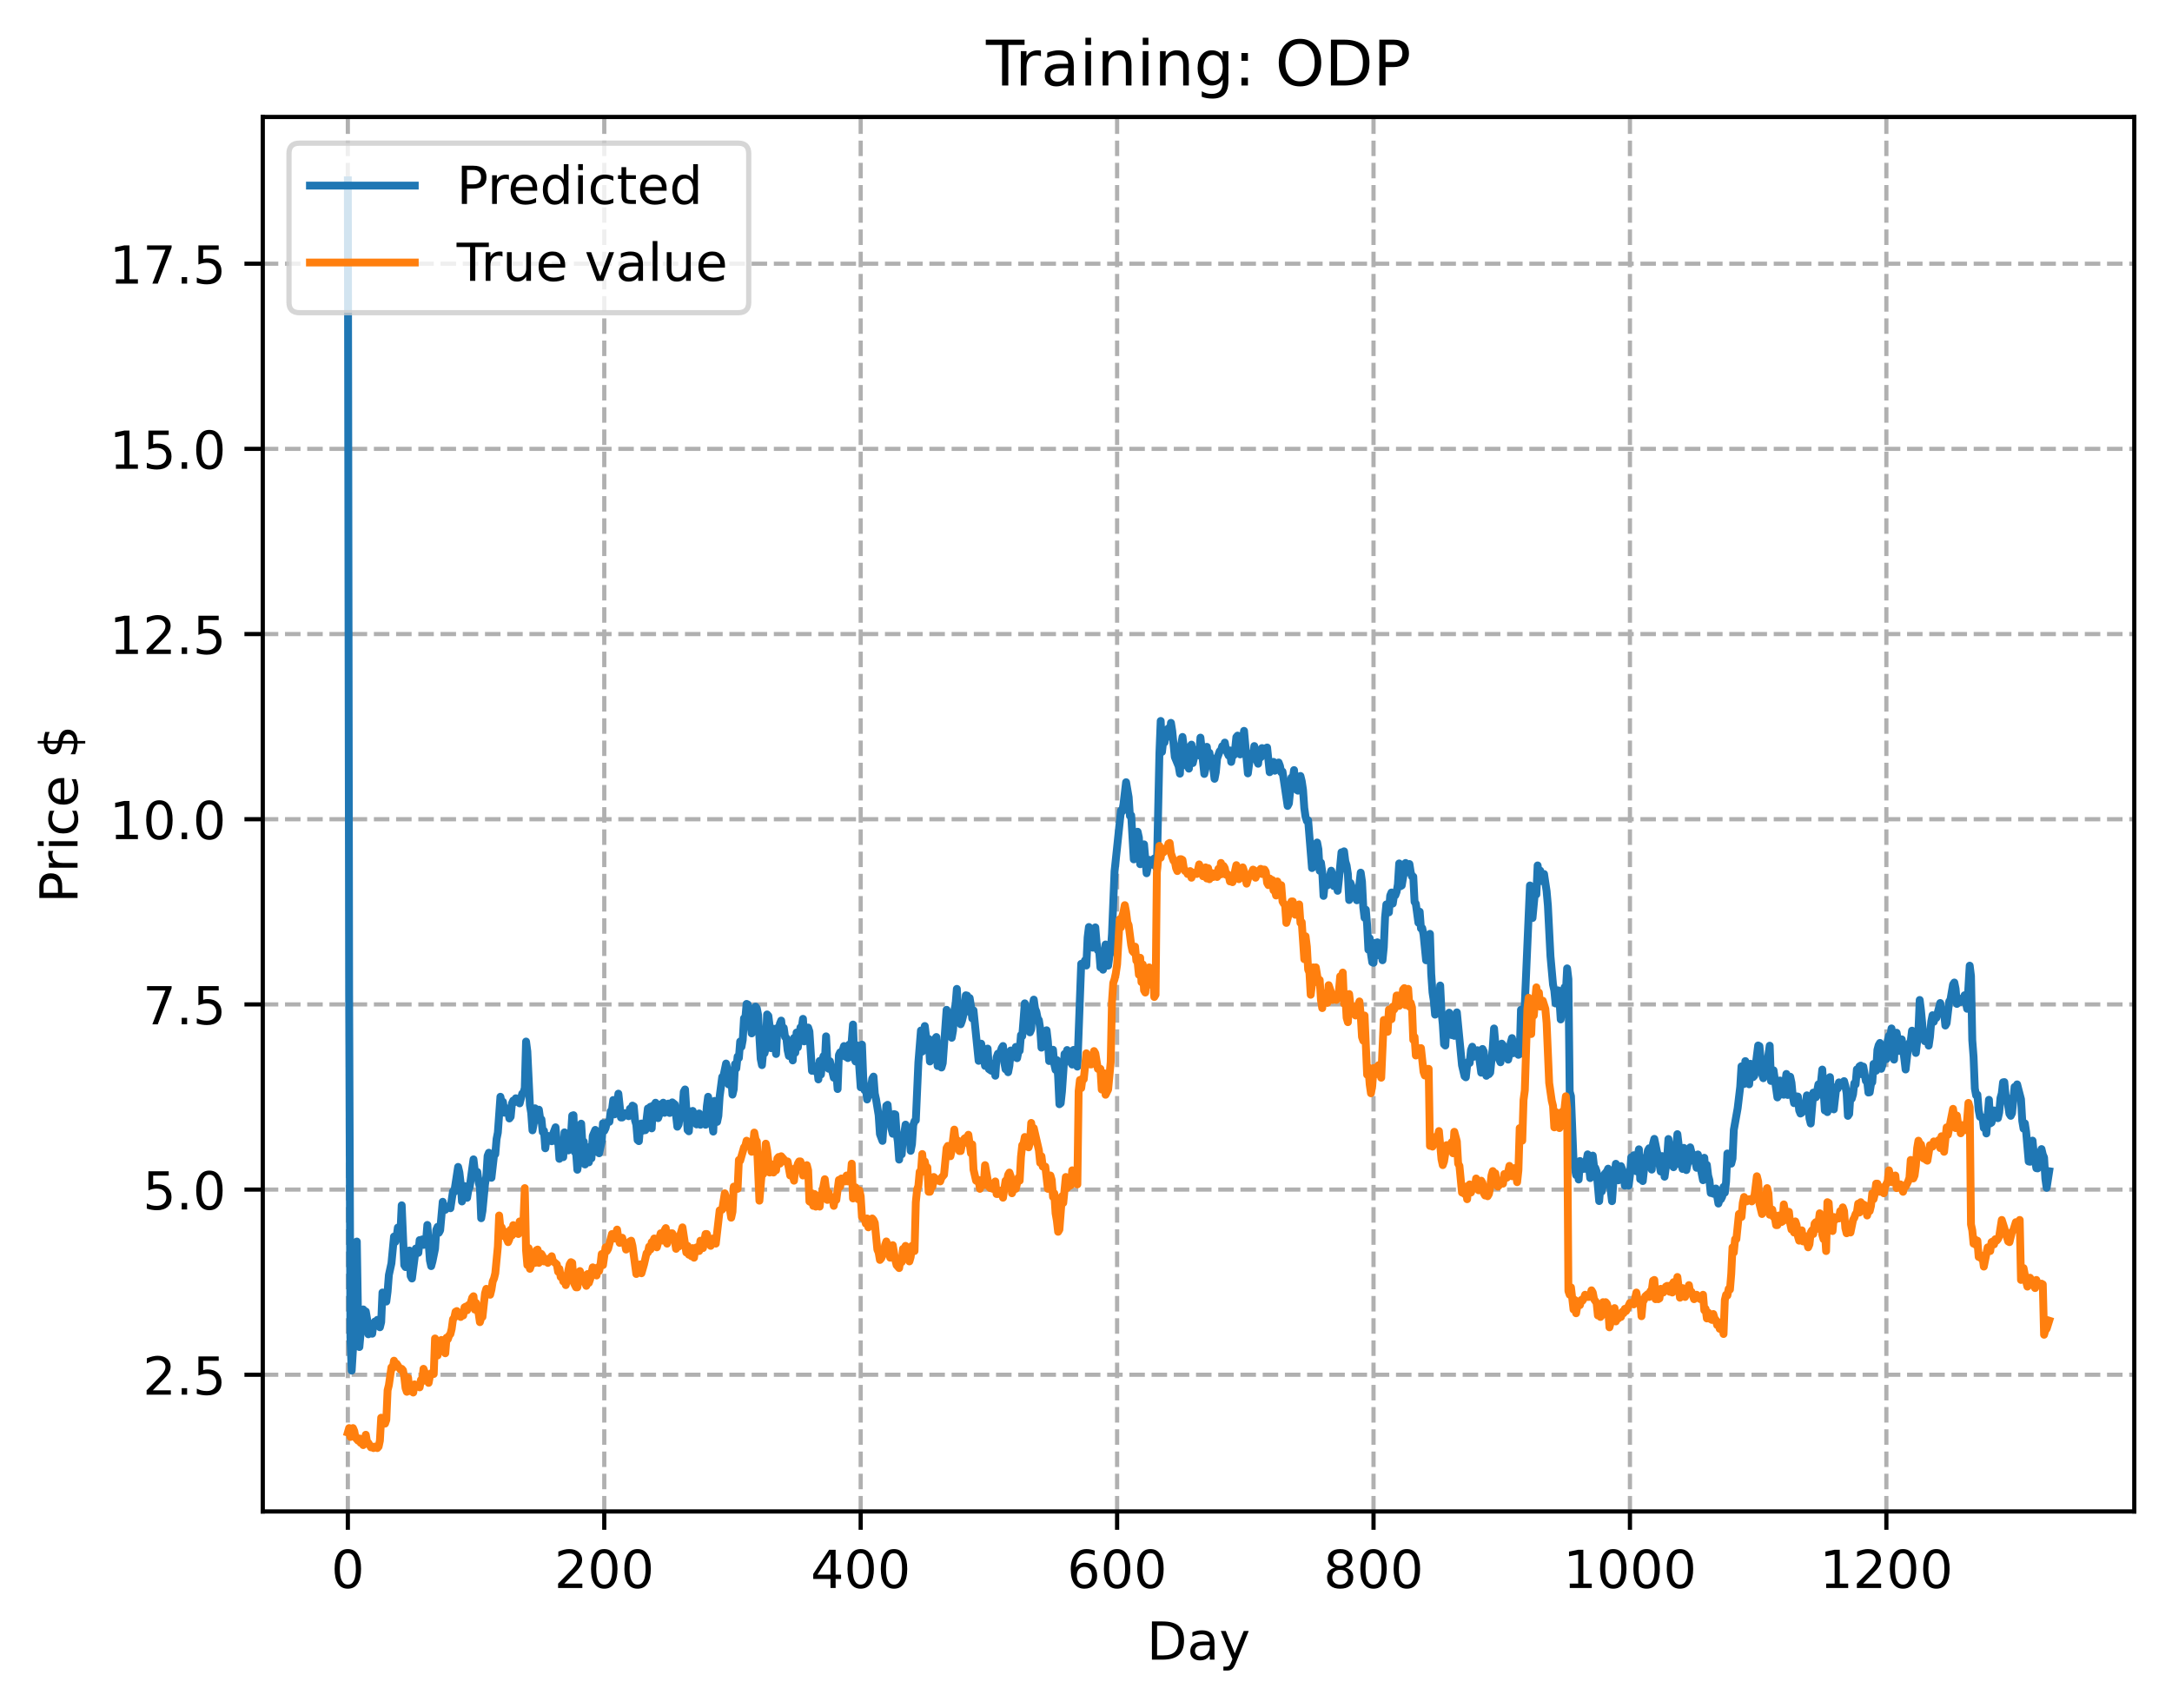 <?xml version="1.0" encoding="utf-8" standalone="no"?>
<!DOCTYPE svg PUBLIC "-//W3C//DTD SVG 1.1//EN"
  "http://www.w3.org/Graphics/SVG/1.1/DTD/svg11.dtd">
<!-- Created with matplotlib (https://matplotlib.org/) -->
<svg height="325.986pt" version="1.1" viewBox="0 0 414.464 325.986" width="414.464pt" xmlns="http://www.w3.org/2000/svg" xmlns:xlink="http://www.w3.org/1999/xlink">
 <defs>
  <style type="text/css">
*{stroke-linecap:butt;stroke-linejoin:round;}
  </style>
 </defs>
 <g id="figure_1">
  <g id="patch_1">
   <path d="M 0 325.986 
L 414.464 325.986 
L 414.464 0 
L 0 0 
z
" style="fill:#ffffff;"/>
  </g>
  <g id="axes_1">
   <g id="patch_2">
    <path d="M 50.144 288.43 
L 407.264 288.43 
L 407.264 22.318 
L 50.144 22.318 
z
" style="fill:#ffffff;"/>
   </g>
   <g id="matplotlib.axis_1">
    <g id="xtick_1">
     <g id="line2d_1">
      <path clip-path="url(#p9def1f8324)" d="M 66.376 288.43 
L 66.376 22.318 
" style="fill:none;stroke:#b0b0b0;stroke-dasharray:2.96,1.28;stroke-dashoffset:0;stroke-width:0.8;"/>
     </g>
     <g id="line2d_2">
      <defs>
       <path d="M 0 0 
L 0 3.5 
" id="m63f5388f9b" style="stroke:#000000;stroke-width:0.8;"/>
      </defs>
      <g>
       <use style="stroke:#000000;stroke-width:0.8;" x="66.376" xlink:href="#m63f5388f9b" y="288.43"/>
      </g>
     </g>
     <g id="text_1">
      <!-- 0 -->
      <defs>
       <path d="M 31.781 66.406 
Q 24.172 66.406 20.328 58.906 
Q 16.5 51.422 16.5 36.375 
Q 16.5 21.391 20.328 13.891 
Q 24.172 6.391 31.781 6.391 
Q 39.453 6.391 43.281 13.891 
Q 47.125 21.391 47.125 36.375 
Q 47.125 51.422 43.281 58.906 
Q 39.453 66.406 31.781 66.406 
z
M 31.781 74.219 
Q 44.047 74.219 50.516 64.516 
Q 56.984 54.828 56.984 36.375 
Q 56.984 17.969 50.516 8.266 
Q 44.047 -1.422 31.781 -1.422 
Q 19.531 -1.422 13.062 8.266 
Q 6.594 17.969 6.594 36.375 
Q 6.594 54.828 13.062 64.516 
Q 19.531 74.219 31.781 74.219 
z
" id="DejaVuSans-48"/>
      </defs>
      <g transform="translate(63.195 303.029)scale(0.1 -0.1)">
       <use xlink:href="#DejaVuSans-48"/>
      </g>
     </g>
    </g>
    <g id="xtick_2">
     <g id="line2d_3">
      <path clip-path="url(#p9def1f8324)" d="M 115.307 288.43 
L 115.307 22.318 
" style="fill:none;stroke:#b0b0b0;stroke-dasharray:2.96,1.28;stroke-dashoffset:0;stroke-width:0.8;"/>
     </g>
     <g id="line2d_4">
      <g>
       <use style="stroke:#000000;stroke-width:0.8;" x="115.307" xlink:href="#m63f5388f9b" y="288.43"/>
      </g>
     </g>
     <g id="text_2">
      <!-- 200 -->
      <defs>
       <path d="M 19.188 8.297 
L 53.609 8.297 
L 53.609 0 
L 7.328 0 
L 7.328 8.297 
Q 12.938 14.109 22.625 23.891 
Q 32.328 33.688 34.812 36.531 
Q 39.547 41.844 41.422 45.531 
Q 43.312 49.219 43.312 52.781 
Q 43.312 58.594 39.234 62.25 
Q 35.156 65.922 28.609 65.922 
Q 23.969 65.922 18.812 64.312 
Q 13.672 62.703 7.812 59.422 
L 7.812 69.391 
Q 13.766 71.781 18.938 73 
Q 24.125 74.219 28.422 74.219 
Q 39.75 74.219 46.484 68.547 
Q 53.219 62.891 53.219 53.422 
Q 53.219 48.922 51.531 44.891 
Q 49.859 40.875 45.406 35.406 
Q 44.188 33.984 37.641 27.219 
Q 31.109 20.453 19.188 8.297 
z
" id="DejaVuSans-50"/>
      </defs>
      <g transform="translate(105.763 303.029)scale(0.1 -0.1)">
       <use xlink:href="#DejaVuSans-50"/>
       <use x="63.623" xlink:href="#DejaVuSans-48"/>
       <use x="127.246" xlink:href="#DejaVuSans-48"/>
      </g>
     </g>
    </g>
    <g id="xtick_3">
     <g id="line2d_5">
      <path clip-path="url(#p9def1f8324)" d="M 164.238 288.43 
L 164.238 22.318 
" style="fill:none;stroke:#b0b0b0;stroke-dasharray:2.96,1.28;stroke-dashoffset:0;stroke-width:0.8;"/>
     </g>
     <g id="line2d_6">
      <g>
       <use style="stroke:#000000;stroke-width:0.8;" x="164.238" xlink:href="#m63f5388f9b" y="288.43"/>
      </g>
     </g>
     <g id="text_3">
      <!-- 400 -->
      <defs>
       <path d="M 37.797 64.312 
L 12.891 25.391 
L 37.797 25.391 
z
M 35.203 72.906 
L 47.609 72.906 
L 47.609 25.391 
L 58.016 25.391 
L 58.016 17.188 
L 47.609 17.188 
L 47.609 0 
L 37.797 0 
L 37.797 17.188 
L 4.891 17.188 
L 4.891 26.703 
z
" id="DejaVuSans-52"/>
      </defs>
      <g transform="translate(154.694 303.029)scale(0.1 -0.1)">
       <use xlink:href="#DejaVuSans-52"/>
       <use x="63.623" xlink:href="#DejaVuSans-48"/>
       <use x="127.246" xlink:href="#DejaVuSans-48"/>
      </g>
     </g>
    </g>
    <g id="xtick_4">
     <g id="line2d_7">
      <path clip-path="url(#p9def1f8324)" d="M 213.168 288.43 
L 213.168 22.318 
" style="fill:none;stroke:#b0b0b0;stroke-dasharray:2.96,1.28;stroke-dashoffset:0;stroke-width:0.8;"/>
     </g>
     <g id="line2d_8">
      <g>
       <use style="stroke:#000000;stroke-width:0.8;" x="213.168" xlink:href="#m63f5388f9b" y="288.43"/>
      </g>
     </g>
     <g id="text_4">
      <!-- 600 -->
      <defs>
       <path d="M 33.016 40.375 
Q 26.375 40.375 22.484 35.828 
Q 18.609 31.297 18.609 23.391 
Q 18.609 15.531 22.484 10.953 
Q 26.375 6.391 33.016 6.391 
Q 39.656 6.391 43.531 10.953 
Q 47.406 15.531 47.406 23.391 
Q 47.406 31.297 43.531 35.828 
Q 39.656 40.375 33.016 40.375 
z
M 52.594 71.297 
L 52.594 62.312 
Q 48.875 64.062 45.094 64.984 
Q 41.312 65.922 37.594 65.922 
Q 27.828 65.922 22.672 59.328 
Q 17.531 52.734 16.797 39.406 
Q 19.672 43.656 24.016 45.922 
Q 28.375 48.188 33.594 48.188 
Q 44.578 48.188 50.953 41.516 
Q 57.328 34.859 57.328 23.391 
Q 57.328 12.156 50.688 5.359 
Q 44.047 -1.422 33.016 -1.422 
Q 20.359 -1.422 13.672 8.266 
Q 6.984 17.969 6.984 36.375 
Q 6.984 53.656 15.188 63.938 
Q 23.391 74.219 37.203 74.219 
Q 40.922 74.219 44.703 73.484 
Q 48.484 72.75 52.594 71.297 
z
" id="DejaVuSans-54"/>
      </defs>
      <g transform="translate(203.625 303.029)scale(0.1 -0.1)">
       <use xlink:href="#DejaVuSans-54"/>
       <use x="63.623" xlink:href="#DejaVuSans-48"/>
       <use x="127.246" xlink:href="#DejaVuSans-48"/>
      </g>
     </g>
    </g>
    <g id="xtick_5">
     <g id="line2d_9">
      <path clip-path="url(#p9def1f8324)" d="M 262.099 288.43 
L 262.099 22.318 
" style="fill:none;stroke:#b0b0b0;stroke-dasharray:2.96,1.28;stroke-dashoffset:0;stroke-width:0.8;"/>
     </g>
     <g id="line2d_10">
      <g>
       <use style="stroke:#000000;stroke-width:0.8;" x="262.099" xlink:href="#m63f5388f9b" y="288.43"/>
      </g>
     </g>
     <g id="text_5">
      <!-- 800 -->
      <defs>
       <path d="M 31.781 34.625 
Q 24.75 34.625 20.719 30.859 
Q 16.703 27.094 16.703 20.516 
Q 16.703 13.922 20.719 10.156 
Q 24.75 6.391 31.781 6.391 
Q 38.812 6.391 42.859 10.172 
Q 46.922 13.969 46.922 20.516 
Q 46.922 27.094 42.891 30.859 
Q 38.875 34.625 31.781 34.625 
z
M 21.922 38.812 
Q 15.578 40.375 12.031 44.719 
Q 8.5 49.078 8.5 55.328 
Q 8.5 64.062 14.719 69.141 
Q 20.953 74.219 31.781 74.219 
Q 42.672 74.219 48.875 69.141 
Q 55.078 64.062 55.078 55.328 
Q 55.078 49.078 51.531 44.719 
Q 48 40.375 41.703 38.812 
Q 48.828 37.156 52.797 32.312 
Q 56.781 27.484 56.781 20.516 
Q 56.781 9.906 50.312 4.234 
Q 43.844 -1.422 31.781 -1.422 
Q 19.734 -1.422 13.25 4.234 
Q 6.781 9.906 6.781 20.516 
Q 6.781 27.484 10.781 32.312 
Q 14.797 37.156 21.922 38.812 
z
M 18.312 54.391 
Q 18.312 48.734 21.844 45.562 
Q 25.391 42.391 31.781 42.391 
Q 38.141 42.391 41.719 45.562 
Q 45.312 48.734 45.312 54.391 
Q 45.312 60.062 41.719 63.234 
Q 38.141 66.406 31.781 66.406 
Q 25.391 66.406 21.844 63.234 
Q 18.312 60.062 18.312 54.391 
z
" id="DejaVuSans-56"/>
      </defs>
      <g transform="translate(252.555 303.029)scale(0.1 -0.1)">
       <use xlink:href="#DejaVuSans-56"/>
       <use x="63.623" xlink:href="#DejaVuSans-48"/>
       <use x="127.246" xlink:href="#DejaVuSans-48"/>
      </g>
     </g>
    </g>
    <g id="xtick_6">
     <g id="line2d_11">
      <path clip-path="url(#p9def1f8324)" d="M 311.029 288.43 
L 311.029 22.318 
" style="fill:none;stroke:#b0b0b0;stroke-dasharray:2.96,1.28;stroke-dashoffset:0;stroke-width:0.8;"/>
     </g>
     <g id="line2d_12">
      <g>
       <use style="stroke:#000000;stroke-width:0.8;" x="311.029" xlink:href="#m63f5388f9b" y="288.43"/>
      </g>
     </g>
     <g id="text_6">
      <!-- 1000 -->
      <defs>
       <path d="M 12.406 8.297 
L 28.516 8.297 
L 28.516 63.922 
L 10.984 60.406 
L 10.984 69.391 
L 28.422 72.906 
L 38.281 72.906 
L 38.281 8.297 
L 54.391 8.297 
L 54.391 0 
L 12.406 0 
z
" id="DejaVuSans-49"/>
      </defs>
      <g transform="translate(298.304 303.029)scale(0.1 -0.1)">
       <use xlink:href="#DejaVuSans-49"/>
       <use x="63.623" xlink:href="#DejaVuSans-48"/>
       <use x="127.246" xlink:href="#DejaVuSans-48"/>
       <use x="190.869" xlink:href="#DejaVuSans-48"/>
      </g>
     </g>
    </g>
    <g id="xtick_7">
     <g id="line2d_13">
      <path clip-path="url(#p9def1f8324)" d="M 359.96 288.43 
L 359.96 22.318 
" style="fill:none;stroke:#b0b0b0;stroke-dasharray:2.96,1.28;stroke-dashoffset:0;stroke-width:0.8;"/>
     </g>
     <g id="line2d_14">
      <g>
       <use style="stroke:#000000;stroke-width:0.8;" x="359.96" xlink:href="#m63f5388f9b" y="288.43"/>
      </g>
     </g>
     <g id="text_7">
      <!-- 1200 -->
      <g transform="translate(347.235 303.029)scale(0.1 -0.1)">
       <use xlink:href="#DejaVuSans-49"/>
       <use x="63.623" xlink:href="#DejaVuSans-50"/>
       <use x="127.246" xlink:href="#DejaVuSans-48"/>
       <use x="190.869" xlink:href="#DejaVuSans-48"/>
      </g>
     </g>
    </g>
    <g id="text_8">
     <!-- Day -->
     <defs>
      <path d="M 19.672 64.797 
L 19.672 8.109 
L 31.594 8.109 
Q 46.688 8.109 53.688 14.938 
Q 60.688 21.781 60.688 36.531 
Q 60.688 51.172 53.688 57.984 
Q 46.688 64.797 31.594 64.797 
z
M 9.812 72.906 
L 30.078 72.906 
Q 51.266 72.906 61.172 64.094 
Q 71.094 55.281 71.094 36.531 
Q 71.094 17.672 61.125 8.828 
Q 51.172 0 30.078 0 
L 9.812 0 
z
" id="DejaVuSans-68"/>
      <path d="M 34.281 27.484 
Q 23.391 27.484 19.188 25 
Q 14.984 22.516 14.984 16.5 
Q 14.984 11.719 18.141 8.906 
Q 21.297 6.109 26.703 6.109 
Q 34.188 6.109 38.703 11.406 
Q 43.219 16.703 43.219 25.484 
L 43.219 27.484 
z
M 52.203 31.203 
L 52.203 0 
L 43.219 0 
L 43.219 8.297 
Q 40.141 3.328 35.547 0.953 
Q 30.953 -1.422 24.312 -1.422 
Q 15.922 -1.422 10.953 3.297 
Q 6 8.016 6 15.922 
Q 6 25.141 12.172 29.828 
Q 18.359 34.516 30.609 34.516 
L 43.219 34.516 
L 43.219 35.406 
Q 43.219 41.609 39.141 45 
Q 35.062 48.391 27.688 48.391 
Q 23 48.391 18.547 47.266 
Q 14.109 46.141 10.016 43.891 
L 10.016 52.203 
Q 14.938 54.109 19.578 55.047 
Q 24.219 56 28.609 56 
Q 40.484 56 46.344 49.844 
Q 52.203 43.703 52.203 31.203 
z
" id="DejaVuSans-97"/>
      <path d="M 32.172 -5.078 
Q 28.375 -14.844 24.75 -17.812 
Q 21.141 -20.797 15.094 -20.797 
L 7.906 -20.797 
L 7.906 -13.281 
L 13.188 -13.281 
Q 16.891 -13.281 18.938 -11.516 
Q 21 -9.766 23.484 -3.219 
L 25.094 0.875 
L 2.984 54.688 
L 12.5 54.688 
L 29.594 11.922 
L 46.688 54.688 
L 56.203 54.688 
z
" id="DejaVuSans-121"/>
     </defs>
     <g transform="translate(218.83 316.707)scale(0.1 -0.1)">
      <use xlink:href="#DejaVuSans-68"/>
      <use x="77.002" xlink:href="#DejaVuSans-97"/>
      <use x="138.281" xlink:href="#DejaVuSans-121"/>
     </g>
    </g>
   </g>
   <g id="matplotlib.axis_2">
    <g id="ytick_1">
     <g id="line2d_15">
      <path clip-path="url(#p9def1f8324)" d="M 50.144 262.341 
L 407.264 262.341 
" style="fill:none;stroke:#b0b0b0;stroke-dasharray:2.96,1.28;stroke-dashoffset:0;stroke-width:0.8;"/>
     </g>
     <g id="line2d_16">
      <defs>
       <path d="M 0 0 
L -3.5 0 
" id="m1e4a26e7d1" style="stroke:#000000;stroke-width:0.8;"/>
      </defs>
      <g>
       <use style="stroke:#000000;stroke-width:0.8;" x="50.144" xlink:href="#m1e4a26e7d1" y="262.341"/>
      </g>
     </g>
     <g id="text_9">
      <!-- 2.5 -->
      <defs>
       <path d="M 10.688 12.406 
L 21 12.406 
L 21 0 
L 10.688 0 
z
" id="DejaVuSans-46"/>
       <path d="M 10.797 72.906 
L 49.516 72.906 
L 49.516 64.594 
L 19.828 64.594 
L 19.828 46.734 
Q 21.969 47.469 24.109 47.828 
Q 26.266 48.188 28.422 48.188 
Q 40.625 48.188 47.75 41.5 
Q 54.891 34.812 54.891 23.391 
Q 54.891 11.625 47.562 5.094 
Q 40.234 -1.422 26.906 -1.422 
Q 22.312 -1.422 17.547 -0.641 
Q 12.797 0.141 7.719 1.703 
L 7.719 11.625 
Q 12.109 9.234 16.797 8.062 
Q 21.484 6.891 26.703 6.891 
Q 35.156 6.891 40.078 11.328 
Q 45.016 15.766 45.016 23.391 
Q 45.016 31 40.078 35.438 
Q 35.156 39.891 26.703 39.891 
Q 22.75 39.891 18.812 39.016 
Q 14.891 38.141 10.797 36.281 
z
" id="DejaVuSans-53"/>
      </defs>
      <g transform="translate(27.241 266.14)scale(0.1 -0.1)">
       <use xlink:href="#DejaVuSans-50"/>
       <use x="63.623" xlink:href="#DejaVuSans-46"/>
       <use x="95.41" xlink:href="#DejaVuSans-53"/>
      </g>
     </g>
    </g>
    <g id="ytick_2">
     <g id="line2d_17">
      <path clip-path="url(#p9def1f8324)" d="M 50.144 227.004 
L 407.264 227.004 
" style="fill:none;stroke:#b0b0b0;stroke-dasharray:2.96,1.28;stroke-dashoffset:0;stroke-width:0.8;"/>
     </g>
     <g id="line2d_18">
      <g>
       <use style="stroke:#000000;stroke-width:0.8;" x="50.144" xlink:href="#m1e4a26e7d1" y="227.004"/>
      </g>
     </g>
     <g id="text_10">
      <!-- 5.0 -->
      <g transform="translate(27.241 230.803)scale(0.1 -0.1)">
       <use xlink:href="#DejaVuSans-53"/>
       <use x="63.623" xlink:href="#DejaVuSans-46"/>
       <use x="95.41" xlink:href="#DejaVuSans-48"/>
      </g>
     </g>
    </g>
    <g id="ytick_3">
     <g id="line2d_19">
      <path clip-path="url(#p9def1f8324)" d="M 50.144 191.668 
L 407.264 191.668 
" style="fill:none;stroke:#b0b0b0;stroke-dasharray:2.96,1.28;stroke-dashoffset:0;stroke-width:0.8;"/>
     </g>
     <g id="line2d_20">
      <g>
       <use style="stroke:#000000;stroke-width:0.8;" x="50.144" xlink:href="#m1e4a26e7d1" y="191.668"/>
      </g>
     </g>
     <g id="text_11">
      <!-- 7.5 -->
      <defs>
       <path d="M 8.203 72.906 
L 55.078 72.906 
L 55.078 68.703 
L 28.609 0 
L 18.312 0 
L 43.219 64.594 
L 8.203 64.594 
z
" id="DejaVuSans-55"/>
      </defs>
      <g transform="translate(27.241 195.467)scale(0.1 -0.1)">
       <use xlink:href="#DejaVuSans-55"/>
       <use x="63.623" xlink:href="#DejaVuSans-46"/>
       <use x="95.41" xlink:href="#DejaVuSans-53"/>
      </g>
     </g>
    </g>
    <g id="ytick_4">
     <g id="line2d_21">
      <path clip-path="url(#p9def1f8324)" d="M 50.144 156.331 
L 407.264 156.331 
" style="fill:none;stroke:#b0b0b0;stroke-dasharray:2.96,1.28;stroke-dashoffset:0;stroke-width:0.8;"/>
     </g>
     <g id="line2d_22">
      <g>
       <use style="stroke:#000000;stroke-width:0.8;" x="50.144" xlink:href="#m1e4a26e7d1" y="156.331"/>
      </g>
     </g>
     <g id="text_12">
      <!-- 10.0 -->
      <g transform="translate(20.878 160.13)scale(0.1 -0.1)">
       <use xlink:href="#DejaVuSans-49"/>
       <use x="63.623" xlink:href="#DejaVuSans-48"/>
       <use x="127.246" xlink:href="#DejaVuSans-46"/>
       <use x="159.033" xlink:href="#DejaVuSans-48"/>
      </g>
     </g>
    </g>
    <g id="ytick_5">
     <g id="line2d_23">
      <path clip-path="url(#p9def1f8324)" d="M 50.144 120.994 
L 407.264 120.994 
" style="fill:none;stroke:#b0b0b0;stroke-dasharray:2.96,1.28;stroke-dashoffset:0;stroke-width:0.8;"/>
     </g>
     <g id="line2d_24">
      <g>
       <use style="stroke:#000000;stroke-width:0.8;" x="50.144" xlink:href="#m1e4a26e7d1" y="120.994"/>
      </g>
     </g>
     <g id="text_13">
      <!-- 12.5 -->
      <g transform="translate(20.878 124.794)scale(0.1 -0.1)">
       <use xlink:href="#DejaVuSans-49"/>
       <use x="63.623" xlink:href="#DejaVuSans-50"/>
       <use x="127.246" xlink:href="#DejaVuSans-46"/>
       <use x="159.033" xlink:href="#DejaVuSans-53"/>
      </g>
     </g>
    </g>
    <g id="ytick_6">
     <g id="line2d_25">
      <path clip-path="url(#p9def1f8324)" d="M 50.144 85.658 
L 407.264 85.658 
" style="fill:none;stroke:#b0b0b0;stroke-dasharray:2.96,1.28;stroke-dashoffset:0;stroke-width:0.8;"/>
     </g>
     <g id="line2d_26">
      <g>
       <use style="stroke:#000000;stroke-width:0.8;" x="50.144" xlink:href="#m1e4a26e7d1" y="85.658"/>
      </g>
     </g>
     <g id="text_14">
      <!-- 15.0 -->
      <g transform="translate(20.878 89.457)scale(0.1 -0.1)">
       <use xlink:href="#DejaVuSans-49"/>
       <use x="63.623" xlink:href="#DejaVuSans-53"/>
       <use x="127.246" xlink:href="#DejaVuSans-46"/>
       <use x="159.033" xlink:href="#DejaVuSans-48"/>
      </g>
     </g>
    </g>
    <g id="ytick_7">
     <g id="line2d_27">
      <path clip-path="url(#p9def1f8324)" d="M 50.144 50.321 
L 407.264 50.321 
" style="fill:none;stroke:#b0b0b0;stroke-dasharray:2.96,1.28;stroke-dashoffset:0;stroke-width:0.8;"/>
     </g>
     <g id="line2d_28">
      <g>
       <use style="stroke:#000000;stroke-width:0.8;" x="50.144" xlink:href="#m1e4a26e7d1" y="50.321"/>
      </g>
     </g>
     <g id="text_15">
      <!-- 17.5 -->
      <g transform="translate(20.878 54.12)scale(0.1 -0.1)">
       <use xlink:href="#DejaVuSans-49"/>
       <use x="63.623" xlink:href="#DejaVuSans-55"/>
       <use x="127.246" xlink:href="#DejaVuSans-46"/>
       <use x="159.033" xlink:href="#DejaVuSans-53"/>
      </g>
     </g>
    </g>
    <g id="text_16">
     <!-- Price $ -->
     <defs>
      <path d="M 19.672 64.797 
L 19.672 37.406 
L 32.078 37.406 
Q 38.969 37.406 42.719 40.969 
Q 46.484 44.531 46.484 51.125 
Q 46.484 57.672 42.719 61.234 
Q 38.969 64.797 32.078 64.797 
z
M 9.812 72.906 
L 32.078 72.906 
Q 44.344 72.906 50.609 67.359 
Q 56.891 61.812 56.891 51.125 
Q 56.891 40.328 50.609 34.812 
Q 44.344 29.297 32.078 29.297 
L 19.672 29.297 
L 19.672 0 
L 9.812 0 
z
" id="DejaVuSans-80"/>
      <path d="M 41.109 46.297 
Q 39.594 47.172 37.812 47.578 
Q 36.031 48 33.891 48 
Q 26.266 48 22.188 43.047 
Q 18.109 38.094 18.109 28.812 
L 18.109 0 
L 9.078 0 
L 9.078 54.688 
L 18.109 54.688 
L 18.109 46.188 
Q 20.953 51.172 25.484 53.578 
Q 30.031 56 36.531 56 
Q 37.453 56 38.578 55.875 
Q 39.703 55.766 41.062 55.516 
z
" id="DejaVuSans-114"/>
      <path d="M 9.422 54.688 
L 18.406 54.688 
L 18.406 0 
L 9.422 0 
z
M 9.422 75.984 
L 18.406 75.984 
L 18.406 64.594 
L 9.422 64.594 
z
" id="DejaVuSans-105"/>
      <path d="M 48.781 52.594 
L 48.781 44.188 
Q 44.969 46.297 41.141 47.344 
Q 37.312 48.391 33.406 48.391 
Q 24.656 48.391 19.812 42.844 
Q 14.984 37.312 14.984 27.297 
Q 14.984 17.281 19.812 11.734 
Q 24.656 6.203 33.406 6.203 
Q 37.312 6.203 41.141 7.25 
Q 44.969 8.297 48.781 10.406 
L 48.781 2.094 
Q 45.016 0.344 40.984 -0.531 
Q 36.969 -1.422 32.422 -1.422 
Q 20.062 -1.422 12.781 6.344 
Q 5.516 14.109 5.516 27.297 
Q 5.516 40.672 12.859 48.328 
Q 20.219 56 33.016 56 
Q 37.156 56 41.109 55.141 
Q 45.062 54.297 48.781 52.594 
z
" id="DejaVuSans-99"/>
      <path d="M 56.203 29.594 
L 56.203 25.203 
L 14.891 25.203 
Q 15.484 15.922 20.484 11.062 
Q 25.484 6.203 34.422 6.203 
Q 39.594 6.203 44.453 7.469 
Q 49.312 8.734 54.109 11.281 
L 54.109 2.781 
Q 49.266 0.734 44.188 -0.344 
Q 39.109 -1.422 33.891 -1.422 
Q 20.797 -1.422 13.156 6.188 
Q 5.516 13.812 5.516 26.812 
Q 5.516 40.234 12.766 48.109 
Q 20.016 56 32.328 56 
Q 43.359 56 49.781 48.891 
Q 56.203 41.797 56.203 29.594 
z
M 47.219 32.234 
Q 47.125 39.594 43.094 43.984 
Q 39.062 48.391 32.422 48.391 
Q 24.906 48.391 20.391 44.141 
Q 15.875 39.891 15.188 32.172 
z
" id="DejaVuSans-101"/>
      <path id="DejaVuSans-32"/>
      <path d="M 33.797 -14.703 
L 28.906 -14.703 
L 28.859 0 
Q 23.734 0.094 18.609 1.188 
Q 13.484 2.297 8.297 4.5 
L 8.297 13.281 
Q 13.281 10.156 18.375 8.562 
Q 23.484 6.984 28.906 6.938 
L 28.906 29.203 
Q 18.109 30.953 13.203 35.156 
Q 8.297 39.359 8.297 46.688 
Q 8.297 54.641 13.625 59.219 
Q 18.953 63.812 28.906 64.5 
L 28.906 75.984 
L 33.797 75.984 
L 33.797 64.656 
Q 38.328 64.453 42.578 63.688 
Q 46.828 62.938 50.875 61.625 
L 50.875 53.078 
Q 46.828 55.125 42.547 56.25 
Q 38.281 57.375 33.797 57.562 
L 33.797 36.719 
Q 44.875 35.016 50.094 30.609 
Q 55.328 26.219 55.328 18.609 
Q 55.328 10.359 49.781 5.594 
Q 44.234 0.828 33.797 0.094 
z
M 28.906 37.594 
L 28.906 57.625 
Q 23.25 56.984 20.266 54.391 
Q 17.281 51.812 17.281 47.516 
Q 17.281 43.312 20.031 40.969 
Q 22.797 38.625 28.906 37.594 
z
M 33.797 28.219 
L 33.797 7.078 
Q 39.984 7.906 43.141 10.594 
Q 46.297 13.281 46.297 17.672 
Q 46.297 21.969 43.281 24.5 
Q 40.281 27.047 33.797 28.219 
z
" id="DejaVuSans-36"/>
     </defs>
     <g transform="translate(14.798 172.342)rotate(-90)scale(0.1 -0.1)">
      <use xlink:href="#DejaVuSans-80"/>
      <use x="58.553" xlink:href="#DejaVuSans-114"/>
      <use x="99.666" xlink:href="#DejaVuSans-105"/>
      <use x="127.449" xlink:href="#DejaVuSans-99"/>
      <use x="182.43" xlink:href="#DejaVuSans-101"/>
      <use x="243.953" xlink:href="#DejaVuSans-32"/>
      <use x="275.74" xlink:href="#DejaVuSans-36"/>
     </g>
    </g>
   </g>
   <g id="line2d_29">
    <path clip-path="url(#p9def1f8324)" d="M 66.376 34.414 
L 66.621 189.373 
L 66.866 255.175 
L 67.11 261.554 
L 67.6 253.419 
L 68.089 236.92 
L 68.334 252.19 
L 68.578 257.05 
L 69.068 251.549 
L 69.312 249.874 
L 69.557 252.446 
L 69.802 250.26 
L 70.046 251.695 
L 70.291 254.62 
L 70.78 253.391 
L 71.025 254.513 
L 71.27 252.593 
L 71.514 252.199 
L 71.759 252.568 
L 72.003 251.868 
L 72.248 252.285 
L 72.493 253.281 
L 72.737 252.296 
L 72.982 246.649 
L 73.227 247.658 
L 73.471 247.482 
L 73.716 248.378 
L 73.961 246.462 
L 74.205 243.31 
L 74.695 241.07 
L 75.184 235.968 
L 75.429 236.994 
L 75.673 236.122 
L 75.918 234.252 
L 76.163 234.626 
L 76.407 235.353 
L 76.652 230.002 
L 77.141 241.423 
L 77.386 241.801 
L 77.631 241.551 
L 77.875 241.029 
L 78.12 238.634 
L 78.364 243.508 
L 78.609 243.976 
L 79.343 238.249 
L 79.832 239.084 
L 80.077 236.638 
L 80.322 237.244 
L 80.566 236.52 
L 80.811 237.564 
L 81.056 236.989 
L 81.3 236.833 
L 81.545 233.754 
L 82.034 240.52 
L 82.279 241.613 
L 82.524 240.708 
L 83.013 238.315 
L 83.258 234.673 
L 83.502 234.11 
L 83.747 235.242 
L 83.991 234.781 
L 84.481 229.332 
L 84.725 230.742 
L 84.97 230.872 
L 85.459 230.231 
L 85.704 230.29 
L 85.949 230.569 
L 86.438 227.345 
L 86.683 227.451 
L 87.417 222.68 
L 87.661 223.72 
L 87.906 225.85 
L 88.151 229.277 
L 88.64 226.335 
L 88.885 228.236 
L 89.129 228.584 
L 89.374 227.078 
L 89.619 226.588 
L 90.352 221.236 
L 90.597 223.376 
L 90.842 224.472 
L 91.086 223.636 
L 91.331 225.592 
L 91.576 226.579 
L 91.82 232.474 
L 92.065 231.076 
L 92.554 225.957 
L 92.799 224.463 
L 93.044 220.579 
L 93.288 219.969 
L 93.778 224.757 
L 94.267 220.48 
L 94.512 220.254 
L 94.756 217.356 
L 95.001 216.122 
L 95.49 209.29 
L 95.735 210.474 
L 95.979 210.262 
L 96.224 212.33 
L 96.469 211.417 
L 96.713 212.391 
L 96.958 212.042 
L 97.203 213.437 
L 97.447 213.111 
L 97.692 210.552 
L 97.937 210.015 
L 98.181 210.334 
L 98.426 209.579 
L 98.671 210.238 
L 98.915 210.213 
L 99.16 210.552 
L 99.649 208.71 
L 99.894 208.542 
L 100.139 207.63 
L 100.383 198.755 
L 100.628 200.648 
L 101.117 210.904 
L 101.362 212.368 
L 101.607 215.701 
L 101.851 214.386 
L 102.096 211.494 
L 102.34 213.171 
L 102.585 213.709 
L 102.83 211.754 
L 103.074 213.5 
L 103.319 213.605 
L 103.564 216.029 
L 103.808 215.792 
L 104.053 219.126 
L 104.298 217.12 
L 104.542 216.762 
L 105.032 216.92 
L 105.276 217.78 
L 105.521 216.399 
L 106.01 215.119 
L 106.255 217.922 
L 106.5 217.667 
L 106.744 221.139 
L 106.989 218.639 
L 107.234 218.694 
L 107.478 220.821 
L 107.723 216.083 
L 107.967 219.077 
L 108.212 219.234 
L 108.457 219.534 
L 108.701 216.251 
L 108.946 216.817 
L 109.191 212.888 
L 109.435 212.812 
L 109.68 219.834 
L 109.925 219.851 
L 110.169 223.223 
L 110.659 220.079 
L 110.903 214.424 
L 111.148 218.442 
L 111.393 217.851 
L 111.637 222.217 
L 111.882 221.226 
L 112.371 221.817 
L 112.616 218.805 
L 112.861 221.05 
L 113.105 216.756 
L 113.595 215.613 
L 113.839 219.81 
L 114.084 219.016 
L 114.328 220.078 
L 114.818 217.827 
L 115.062 214.34 
L 115.307 215.795 
L 115.552 215.275 
L 115.796 214.241 
L 116.286 214.077 
L 116.53 212.055 
L 116.775 211.797 
L 117.02 209.908 
L 117.264 212.653 
L 117.509 211.219 
L 117.754 210.797 
L 117.998 208.701 
L 118.488 213.249 
L 118.732 213.245 
L 118.977 212.463 
L 119.222 212.426 
L 119.466 212.875 
L 119.711 212.529 
L 119.955 213.002 
L 120.2 211.58 
L 120.445 212.354 
L 120.689 210.98 
L 120.934 211.129 
L 121.179 213.798 
L 121.423 214.628 
L 121.668 217.556 
L 121.913 217.764 
L 122.157 214.813 
L 122.402 214.396 
L 122.647 215.773 
L 122.891 215.221 
L 123.136 215.681 
L 123.625 211.522 
L 123.87 211.985 
L 124.115 211.195 
L 124.359 215.329 
L 124.604 210.978 
L 124.849 211.147 
L 125.093 210.428 
L 125.583 213.372 
L 125.827 212.666 
L 126.072 210.736 
L 126.316 210.915 
L 126.561 210.423 
L 126.806 212.36 
L 127.05 212.029 
L 127.295 210.947 
L 127.54 210.597 
L 127.784 212.388 
L 128.274 210.361 
L 128.763 210.742 
L 129.252 215.011 
L 129.497 214.594 
L 129.742 212.909 
L 130.231 211.619 
L 130.476 208.343 
L 130.72 207.896 
L 131.21 215.638 
L 131.454 215.885 
L 131.699 212.067 
L 131.943 213.803 
L 132.188 211.993 
L 132.433 213.457 
L 132.677 213.371 
L 132.922 214.573 
L 133.167 213.006 
L 133.411 212.479 
L 133.656 214.641 
L 134.145 213.575 
L 134.635 214.636 
L 134.879 211.125 
L 135.124 209.29 
L 136.103 215.945 
L 136.347 210.083 
L 136.592 211.086 
L 136.837 214.091 
L 137.081 212.936 
L 137.326 209.219 
L 137.815 205.509 
L 138.06 205.299 
L 138.549 202.952 
L 138.794 203.976 
L 139.038 206.949 
L 139.528 205.54 
L 139.772 208.887 
L 140.017 207.852 
L 140.262 203.057 
L 140.506 203.889 
L 140.751 201.615 
L 140.996 201.892 
L 141.24 198.742 
L 141.485 199.761 
L 141.73 198.437 
L 141.974 194.308 
L 142.219 194.416 
L 142.464 191.574 
L 142.708 191.697 
L 143.442 197.206 
L 143.687 194.17 
L 143.931 194.374 
L 144.176 192.084 
L 144.421 192.416 
L 144.665 193.685 
L 145.155 202.057 
L 145.399 203.254 
L 145.644 200.548 
L 145.889 200.988 
L 146.133 199.89 
L 146.378 193.583 
L 146.623 193.859 
L 146.867 195.844 
L 147.112 200.017 
L 147.357 199.291 
L 147.601 196.317 
L 148.091 201.133 
L 148.335 196.164 
L 148.58 197.243 
L 148.825 195.345 
L 149.069 194.754 
L 149.314 196.979 
L 149.559 196.154 
L 149.803 197.886 
L 150.048 198.07 
L 150.292 200.397 
L 150.537 201.511 
L 150.782 200.783 
L 151.026 200.939 
L 151.271 202.36 
L 151.516 198.059 
L 151.76 200.884 
L 152.005 197.034 
L 152.25 199.86 
L 152.739 196.073 
L 152.984 196.076 
L 153.228 194.424 
L 153.473 198.725 
L 153.718 198.559 
L 153.962 198.537 
L 154.207 196.082 
L 154.452 196.833 
L 154.941 204.347 
L 155.186 203.333 
L 155.43 204.349 
L 155.675 204.504 
L 155.919 203.58 
L 156.164 205.985 
L 156.409 202.449 
L 156.653 205.057 
L 156.898 202.438 
L 157.143 201.524 
L 157.387 202.887 
L 157.632 197.763 
L 157.877 202.505 
L 158.121 203.951 
L 158.366 202.514 
L 159.1 205.657 
L 159.345 205.528 
L 159.589 204.744 
L 159.834 207.822 
L 160.079 201.325 
L 160.323 200.811 
L 160.568 201.14 
L 161.057 199.615 
L 161.302 201.637 
L 161.546 200.053 
L 161.791 201.91 
L 162.036 199.333 
L 162.28 200.051 
L 162.525 198.667 
L 162.77 195.511 
L 163.014 201.95 
L 163.259 202.563 
L 163.504 199.471 
L 163.748 200.483 
L 164.238 207.491 
L 164.482 199.338 
L 164.727 205.706 
L 164.972 208.044 
L 165.216 207.618 
L 165.461 209.813 
L 165.706 208.772 
L 165.95 208.936 
L 166.195 207.877 
L 166.44 205.848 
L 166.684 205.445 
L 166.929 208.68 
L 167.174 209.808 
L 167.663 212.804 
L 167.907 216.413 
L 168.397 217.718 
L 168.641 214.027 
L 168.886 214.33 
L 169.131 211 
L 169.375 210.824 
L 169.62 213.454 
L 169.865 213.379 
L 170.109 215.389 
L 170.354 216.357 
L 170.599 212.599 
L 170.843 212.67 
L 171.088 216.227 
L 171.333 217.884 
L 171.577 221.289 
L 171.822 218.763 
L 172.067 220.286 
L 172.311 216.611 
L 172.556 216.204 
L 172.801 214.606 
L 173.045 215.66 
L 173.29 215.355 
L 173.534 216.48 
L 173.779 219.614 
L 174.024 218.341 
L 174.268 214.688 
L 174.513 213.946 
L 174.758 213.791 
L 175.247 202.719 
L 175.736 196.646 
L 175.981 200.671 
L 176.47 195.794 
L 176.715 197.827 
L 176.96 198.593 
L 177.204 198.249 
L 177.449 202.56 
L 177.694 202.204 
L 177.938 200.927 
L 178.183 200.807 
L 178.428 198.214 
L 178.672 197.89 
L 178.917 203.424 
L 179.162 201.835 
L 179.406 201.716 
L 179.651 203.716 
L 179.895 202.875 
L 180.629 192.701 
L 181.119 194.27 
L 181.363 193.941 
L 181.608 198.04 
L 181.853 196.664 
L 182.097 192.852 
L 182.342 191.711 
L 182.587 188.707 
L 182.831 192.874 
L 183.076 193.434 
L 183.321 195.46 
L 183.565 194.787 
L 184.055 192.8 
L 184.299 189.928 
L 184.544 189.991 
L 184.789 193.019 
L 185.033 190.444 
L 185.278 191.997 
L 185.522 194.345 
L 185.767 192.798 
L 186.746 202.439 
L 186.99 201.51 
L 187.235 199.161 
L 187.969 203.407 
L 188.458 200.101 
L 188.703 204.015 
L 189.192 204.343 
L 189.682 202.909 
L 189.926 205.282 
L 190.171 201.77 
L 190.416 201.07 
L 190.66 201.431 
L 191.15 199.995 
L 191.394 199.606 
L 191.639 202.782 
L 191.883 204.052 
L 192.128 202.68 
L 192.373 204.614 
L 192.617 203.356 
L 192.862 200.468 
L 193.107 200.911 
L 193.351 201.76 
L 193.596 201.36 
L 193.841 199.775 
L 194.085 201.93 
L 194.33 200.704 
L 194.575 200.515 
L 194.819 197.523 
L 195.064 197.733 
L 195.553 191.463 
L 195.798 192.993 
L 196.043 192.391 
L 196.287 195.711 
L 196.532 197.004 
L 196.777 196.431 
L 197.021 192 
L 197.266 190.753 
L 197.51 192.476 
L 197.755 193.064 
L 198 194.294 
L 198.244 194.672 
L 198.489 196.265 
L 198.734 199.925 
L 198.978 197.903 
L 199.223 198.057 
L 199.468 198.901 
L 199.712 196.605 
L 199.957 198.72 
L 200.202 202.478 
L 200.446 202.057 
L 200.936 200.322 
L 201.18 203.075 
L 201.425 204.166 
L 201.67 202.291 
L 201.914 205.464 
L 202.159 210.718 
L 202.404 210.525 
L 202.648 208.265 
L 203.138 201.12 
L 203.382 201.618 
L 203.627 200.372 
L 203.871 201.892 
L 204.116 201.954 
L 204.361 202.759 
L 204.605 203.152 
L 204.85 200.356 
L 205.095 201.603 
L 205.339 200.447 
L 205.584 203.542 
L 206.318 183.92 
L 206.563 184.101 
L 206.807 183.859 
L 207.052 183.25 
L 207.297 184.251 
L 207.541 178.895 
L 207.786 176.898 
L 208.031 177.815 
L 208.275 180.352 
L 208.52 180.841 
L 209.009 176.97 
L 209.254 179.916 
L 209.498 181.364 
L 209.743 181.451 
L 209.988 184.628 
L 210.232 181.702 
L 210.477 185.049 
L 210.722 183.931 
L 210.966 180.232 
L 211.211 184.288 
L 211.456 184.274 
L 211.7 182.481 
L 211.945 181.643 
L 212.19 178.2 
L 212.679 166.29 
L 213.902 154.672 
L 214.147 154.842 
L 214.392 153.399 
L 214.881 149.267 
L 215.37 152.116 
L 215.615 155.704 
L 215.859 155.592 
L 216.349 163.995 
L 216.593 160.266 
L 217.083 158.716 
L 217.327 159.827 
L 217.572 164.916 
L 217.817 161.869 
L 218.061 162.254 
L 218.306 161.122 
L 218.795 166.643 
L 219.285 164.086 
L 219.529 164.316 
L 219.774 164.114 
L 220.019 165.039 
L 220.263 163.814 
L 220.508 165.214 
L 220.753 165.816 
L 221.242 143.744 
L 221.486 137.579 
L 221.731 143.486 
L 221.976 141.326 
L 222.22 141.682 
L 222.465 140.077 
L 222.71 139.276 
L 222.954 138.989 
L 223.199 140.564 
L 223.444 137.943 
L 223.688 139.49 
L 224.178 144.455 
L 224.912 146.232 
L 225.156 147.638 
L 225.401 142.031 
L 225.646 140.63 
L 225.89 142.598 
L 226.135 145.846 
L 226.38 146.112 
L 226.624 145.927 
L 226.869 146.686 
L 227.114 142.46 
L 227.358 142.092 
L 227.603 145.619 
L 228.092 143.544 
L 228.337 143.057 
L 228.826 144.163 
L 229.071 140.755 
L 229.805 147.691 
L 230.049 146.635 
L 230.294 142.512 
L 230.539 144.721 
L 230.783 143.643 
L 231.028 145.164 
L 231.273 144.666 
L 231.762 148.619 
L 232.007 147.363 
L 232.251 144.731 
L 232.741 143.368 
L 232.985 143.194 
L 233.23 142.393 
L 233.474 142.86 
L 233.719 141.703 
L 233.964 143.124 
L 234.453 144.198 
L 234.698 143.202 
L 234.942 145.395 
L 235.187 143.957 
L 235.432 144.115 
L 235.676 143.056 
L 235.921 140.659 
L 236.166 140.372 
L 236.655 143.963 
L 236.9 143.805 
L 237.389 139.468 
L 238.123 147.584 
L 238.612 143.837 
L 239.102 144.654 
L 239.346 142.368 
L 239.835 145.181 
L 240.08 145.747 
L 240.325 143.28 
L 240.569 144.529 
L 240.814 142.754 
L 241.059 143.852 
L 241.303 143.535 
L 241.548 142.777 
L 241.793 142.645 
L 242.282 147.358 
L 242.527 146.466 
L 242.771 146.831 
L 243.016 145.388 
L 243.261 147.075 
L 243.505 146.806 
L 243.75 146.885 
L 243.995 145.505 
L 244.239 146.159 
L 244.484 147.384 
L 244.729 147.239 
L 245.707 153.796 
L 245.952 153.33 
L 246.441 148.381 
L 246.686 148.71 
L 246.93 146.953 
L 247.175 149.915 
L 247.42 150.693 
L 247.664 150.883 
L 247.909 148.566 
L 248.154 148.079 
L 248.398 149.061 
L 248.643 150.694 
L 248.888 154.2 
L 249.132 155.907 
L 249.377 156.669 
L 249.622 156.543 
L 250.356 165.653 
L 250.6 165.442 
L 250.845 162.402 
L 251.089 161.836 
L 251.334 160.778 
L 251.579 162.05 
L 251.823 166.171 
L 252.068 164.624 
L 252.313 166.405 
L 252.557 170.964 
L 252.802 168.592 
L 253.047 168.713 
L 253.291 168.957 
L 254.025 166.15 
L 254.27 166.946 
L 254.515 169.103 
L 254.759 168.224 
L 255.004 168.066 
L 255.249 169.995 
L 255.493 167.792 
L 255.983 162.646 
L 256.227 163.257 
L 256.472 162.455 
L 256.717 164.364 
L 256.961 165.158 
L 257.206 166.781 
L 257.45 171.75 
L 257.695 168.493 
L 257.94 169.218 
L 258.184 171.056 
L 258.429 170.553 
L 258.674 169.757 
L 258.918 171.8 
L 259.163 170.868 
L 259.652 166.524 
L 259.897 168.221 
L 260.142 173.126 
L 260.386 175.142 
L 260.631 173.595 
L 260.876 176.537 
L 261.12 181.23 
L 261.365 179.037 
L 261.61 182.038 
L 261.854 183.631 
L 262.099 183.736 
L 262.344 179.931 
L 262.588 182.364 
L 262.833 179.82 
L 263.077 182.281 
L 263.322 180.204 
L 263.811 183.244 
L 264.056 180.752 
L 264.301 175.055 
L 264.545 172.587 
L 265.035 174.112 
L 265.279 170.905 
L 265.524 170.315 
L 265.769 172.434 
L 266.013 170.86 
L 266.258 170.851 
L 266.503 170.175 
L 266.747 168.748 
L 266.992 164.765 
L 267.237 169.117 
L 267.481 168.981 
L 268.215 164.679 
L 268.46 166.159 
L 268.705 166.46 
L 268.949 164.878 
L 269.194 166.462 
L 269.438 167.264 
L 269.683 167.287 
L 269.928 172.094 
L 270.172 172.467 
L 270.662 176.091 
L 270.906 173.975 
L 271.151 177.176 
L 271.396 177.12 
L 271.64 178.335 
L 272.13 183.251 
L 272.374 182.781 
L 272.864 178.205 
L 273.108 185.808 
L 273.353 189.365 
L 273.598 190.973 
L 273.842 193.625 
L 274.087 189.651 
L 274.332 192.575 
L 274.576 192.494 
L 274.821 188.063 
L 275.065 193.091 
L 275.31 195.421 
L 275.555 199.276 
L 275.799 199.517 
L 276.044 195.136 
L 276.289 194.45 
L 276.533 193.248 
L 276.778 194.894 
L 277.023 197.523 
L 277.267 195.469 
L 277.512 197.667 
L 277.757 193.934 
L 278.001 193.187 
L 278.98 203.281 
L 279.469 205.377 
L 279.714 205.58 
L 279.959 203.345 
L 280.203 202.601 
L 280.448 202.842 
L 280.693 200.373 
L 280.937 199.742 
L 281.182 201.671 
L 281.426 200.761 
L 281.671 201.261 
L 281.916 200.406 
L 282.16 201.095 
L 282.65 204.703 
L 282.894 200.172 
L 283.139 200.664 
L 283.384 204.016 
L 283.628 205.297 
L 283.873 204.21 
L 284.118 204.993 
L 284.362 204.678 
L 284.852 199.882 
L 285.096 196.26 
L 285.341 199.107 
L 285.586 199.505 
L 285.83 199.416 
L 286.075 202.154 
L 286.32 202.717 
L 286.564 199.156 
L 286.809 199.444 
L 287.053 200.473 
L 287.543 200.457 
L 287.787 202.212 
L 288.032 201.124 
L 288.277 198.976 
L 288.521 198.098 
L 288.766 200.986 
L 289.011 200.507 
L 289.255 198.889 
L 289.5 199.199 
L 289.745 201.289 
L 289.989 201.156 
L 290.234 192.693 
L 290.479 194.476 
L 290.723 194.699 
L 290.968 191.551 
L 291.947 168.97 
L 292.191 170.146 
L 292.436 175.185 
L 292.925 169.974 
L 293.17 170.692 
L 293.414 165.147 
L 293.659 167.284 
L 293.904 166.133 
L 294.148 168.134 
L 294.638 166.78 
L 295.127 170.05 
L 295.372 172.833 
L 295.861 182.45 
L 296.35 187.889 
L 296.595 189.005 
L 296.84 191.491 
L 297.084 191.227 
L 297.329 188.989 
L 297.574 190.764 
L 297.818 194.54 
L 298.552 188.406 
L 298.797 189.39 
L 299.041 184.792 
L 299.286 186.841 
L 299.531 208.317 
L 299.775 209.182 
L 300.265 221.587 
L 300.754 224.249 
L 300.999 222.002 
L 301.243 225.085 
L 301.488 221.546 
L 301.733 223.167 
L 302.222 223.025 
L 302.467 223.042 
L 302.956 220.283 
L 303.445 224.812 
L 303.69 221.918 
L 303.935 220.52 
L 304.179 222.632 
L 304.424 222.876 
L 304.669 223.58 
L 305.158 229.198 
L 305.402 226.139 
L 305.647 227.376 
L 305.892 226.134 
L 306.136 224.107 
L 306.626 223.537 
L 306.87 223.013 
L 307.604 229.22 
L 307.849 225.845 
L 308.094 224.368 
L 308.338 222.082 
L 308.583 224.184 
L 308.828 225.237 
L 309.072 224.829 
L 309.317 222.525 
L 309.806 223.786 
L 310.051 226.25 
L 310.296 223.797 
L 310.54 224.135 
L 310.785 226.253 
L 311.029 224.295 
L 311.274 220.844 
L 311.519 221.163 
L 311.763 220.446 
L 312.008 222.604 
L 312.253 223.514 
L 312.497 220.653 
L 312.742 219.316 
L 312.987 225.022 
L 313.231 223.273 
L 313.476 225.381 
L 313.965 220.881 
L 314.21 221.083 
L 314.455 219.537 
L 314.699 219.116 
L 315.189 223.195 
L 315.433 218.256 
L 315.678 217.329 
L 316.167 219.688 
L 316.412 220.726 
L 316.901 223.557 
L 317.146 220.609 
L 317.39 221.375 
L 317.635 224.553 
L 318.124 220.98 
L 318.369 217.355 
L 318.614 219.027 
L 318.858 222.297 
L 319.103 222.021 
L 319.348 222.739 
L 319.592 221.852 
L 320.082 216.426 
L 320.326 218.483 
L 320.571 222.228 
L 320.816 221.431 
L 321.06 223.067 
L 321.305 219.047 
L 321.794 223.289 
L 322.039 222.077 
L 322.284 219.401 
L 322.528 218.945 
L 322.773 219.946 
L 323.017 221.501 
L 323.262 220.38 
L 323.751 222.855 
L 323.996 220.304 
L 324.975 225.217 
L 325.219 220.936 
L 325.464 224.221 
L 325.709 222.292 
L 325.953 224.327 
L 326.198 225.248 
L 326.443 227.66 
L 326.687 227.397 
L 326.932 227.797 
L 327.177 227.838 
L 327.421 226.801 
L 327.911 229.677 
L 328.155 228.857 
L 328.4 228.841 
L 328.645 228.341 
L 328.889 226.491 
L 329.134 227.596 
L 329.378 225.464 
L 329.623 220.114 
L 329.868 221.394 
L 330.112 221.482 
L 330.357 222.06 
L 330.602 221.088 
L 330.846 215.625 
L 331.58 211.499 
L 332.07 207.412 
L 332.314 203.485 
L 332.559 204.319 
L 332.804 206.855 
L 333.048 202.485 
L 333.538 206.632 
L 333.782 206.922 
L 334.027 202.995 
L 334.272 203.526 
L 334.516 205.559 
L 334.761 205.296 
L 335.495 199.505 
L 335.739 199.633 
L 336.229 204.911 
L 336.473 205.754 
L 337.207 203.043 
L 337.697 199.545 
L 337.941 206.281 
L 338.186 204.692 
L 338.431 204.243 
L 339.165 209.421 
L 339.654 206.191 
L 339.899 208.869 
L 340.143 208.061 
L 340.388 208.906 
L 340.877 204.938 
L 341.122 208.95 
L 341.366 207.752 
L 341.611 205.466 
L 341.856 206.623 
L 342.1 209.177 
L 342.345 210.515 
L 342.59 209.296 
L 342.834 209.215 
L 343.079 209.254 
L 343.324 211.909 
L 343.568 212.498 
L 343.813 212.345 
L 344.547 210.697 
L 344.792 209.019 
L 345.036 210.092 
L 345.281 213.421 
L 345.526 214.399 
L 346.015 208.499 
L 346.504 209.396 
L 346.993 206.92 
L 347.238 208.885 
L 347.727 204.101 
L 348.217 211.909 
L 348.461 211.168 
L 348.706 212.226 
L 349.195 205.542 
L 349.44 209.295 
L 349.685 209.889 
L 349.929 211.703 
L 350.419 207.421 
L 350.663 207.756 
L 350.908 206.552 
L 351.397 207.162 
L 351.887 206.306 
L 352.131 207.225 
L 352.376 208.592 
L 352.62 212.942 
L 352.865 212.577 
L 353.11 208.81 
L 353.354 209.669 
L 353.599 208.815 
L 353.844 206.711 
L 354.088 206.936 
L 354.333 204.057 
L 354.578 205.106 
L 354.822 203.493 
L 355.067 203.343 
L 355.312 204.992 
L 355.556 203.536 
L 356.046 206.267 
L 356.29 206.271 
L 356.535 208.491 
L 356.78 208.443 
L 357.024 206.866 
L 357.269 206.51 
L 357.514 203.026 
L 357.758 204.113 
L 358.003 204.332 
L 358.248 200.339 
L 358.492 199.444 
L 358.737 199.018 
L 358.981 203.961 
L 359.226 203.189 
L 359.471 200.972 
L 359.715 201.958 
L 359.96 202.106 
L 360.205 198.674 
L 360.449 197.635 
L 360.694 197.92 
L 360.939 196.252 
L 361.183 200.917 
L 361.428 202.205 
L 361.673 197.096 
L 361.917 197.075 
L 362.162 198.461 
L 362.407 200.555 
L 362.896 198.337 
L 363.385 202.031 
L 363.63 204.092 
L 364.119 199.734 
L 364.364 199.032 
L 364.608 198.678 
L 364.853 196.679 
L 365.587 200.933 
L 366.076 196.657 
L 366.321 190.822 
L 366.566 192.826 
L 367.055 198.036 
L 367.3 198.693 
L 367.544 198.743 
L 367.789 197.625 
L 368.034 199.537 
L 368.278 197.873 
L 368.523 194.926 
L 368.768 193.731 
L 369.012 194.991 
L 369.257 193.986 
L 369.502 194.243 
L 370.236 191.403 
L 370.48 193.317 
L 370.969 193.2 
L 371.214 195.705 
L 371.459 195.279 
L 371.948 191.118 
L 372.193 190.746 
L 372.682 187.866 
L 372.927 187.492 
L 373.171 188.693 
L 373.416 191.576 
L 373.661 190.457 
L 374.15 191.219 
L 374.395 190.923 
L 374.639 191.091 
L 374.884 189.915 
L 375.373 192.509 
L 375.863 184.275 
L 376.107 186.25 
L 376.352 198.491 
L 376.596 201.668 
L 376.841 207.726 
L 377.086 209.03 
L 377.33 208.895 
L 377.575 211.871 
L 377.82 213.119 
L 378.064 213.095 
L 378.309 213.291 
L 378.554 215.251 
L 378.798 214.375 
L 379.043 216.298 
L 379.532 209.871 
L 379.777 214.377 
L 380.022 214.226 
L 380.266 213.367 
L 380.511 211.901 
L 380.756 212.409 
L 381 212.189 
L 381.245 213.38 
L 381.49 212.267 
L 381.734 209.521 
L 381.979 208.666 
L 382.224 206.537 
L 382.468 206.491 
L 382.713 209.02 
L 382.957 209.555 
L 383.447 212.568 
L 383.691 212.932 
L 383.936 212.43 
L 384.425 207.412 
L 384.67 209.059 
L 384.915 206.927 
L 385.649 209.768 
L 385.893 213.918 
L 386.138 215.384 
L 386.383 214.363 
L 386.627 215.956 
L 387.117 221.643 
L 387.361 221.695 
L 387.606 218.036 
L 387.851 217.661 
L 388.095 220.198 
L 388.584 222.927 
L 388.829 222.965 
L 389.074 219.888 
L 389.318 222.251 
L 389.563 219.276 
L 389.808 220.326 
L 390.052 220.883 
L 390.297 224.934 
L 390.542 226.675 
L 391.031 223.507 
L 391.031 223.507 
" style="fill:none;stroke:#1f77b4;stroke-linecap:square;stroke-width:1.5;"/>
   </g>
   <g id="line2d_30">
    <path clip-path="url(#p9def1f8324)" d="M 66.376 273.366 
L 66.621 272.518 
L 66.866 274.214 
L 67.11 273.649 
L 67.355 272.518 
L 67.6 273.083 
L 67.844 274.355 
L 68.334 274.921 
L 68.578 274.497 
L 68.823 275.345 
L 69.068 275.062 
L 69.312 275.769 
L 69.802 273.79 
L 70.046 275.203 
L 70.291 275.345 
L 70.78 276.193 
L 71.025 276.051 
L 71.27 276.334 
L 71.514 276.051 
L 71.759 276.051 
L 72.003 276.334 
L 72.248 276.051 
L 72.493 274.921 
L 72.737 270.539 
L 72.982 271.387 
L 73.227 271.104 
L 73.471 271.67 
L 73.716 270.963 
L 73.961 265.309 
L 74.205 264.32 
L 74.695 260.927 
L 74.939 261.069 
L 75.184 259.655 
L 75.429 260.786 
L 75.673 260.221 
L 76.407 261.351 
L 76.652 261.21 
L 76.897 261.493 
L 77.141 262.765 
L 77.386 264.885 
L 77.631 265.592 
L 77.875 262.906 
L 78.12 265.45 
L 78.364 264.885 
L 78.609 265.026 
L 78.854 265.733 
L 79.098 264.178 
L 79.343 264.602 
L 79.588 264.32 
L 79.832 264.461 
L 80.077 264.744 
L 80.322 263.33 
L 80.566 263.613 
L 80.811 261.21 
L 81.79 263.896 
L 82.034 262.624 
L 82.279 262.058 
L 82.524 262.058 
L 82.768 262.199 
L 83.013 255.415 
L 83.502 258.666 
L 83.747 257.252 
L 83.991 256.687 
L 84.236 255.698 
L 84.481 257.111 
L 84.725 255.839 
L 84.97 258.242 
L 85.215 255.273 
L 85.459 255.556 
L 85.704 254.849 
L 85.949 254.567 
L 86.193 253.577 
L 86.438 251.74 
L 86.683 251.457 
L 86.927 250.326 
L 87.172 250.185 
L 87.417 250.892 
L 87.906 251.316 
L 88.151 250.892 
L 88.395 251.033 
L 88.64 249.478 
L 88.885 249.337 
L 89.129 250.044 
L 89.374 249.054 
L 89.619 249.337 
L 90.108 247.641 
L 90.352 247.358 
L 90.597 249.902 
L 90.842 248.63 
L 91.086 250.044 
L 91.331 250.609 
L 91.576 252.305 
L 91.82 251.457 
L 92.065 251.316 
L 92.554 246.793 
L 92.799 245.945 
L 93.288 246.51 
L 93.533 247.075 
L 93.778 246.086 
L 94.022 244.531 
L 94.267 243.966 
L 94.512 242.976 
L 95.001 237.888 
L 95.246 231.951 
L 95.49 234.354 
L 95.735 234.213 
L 95.979 235.485 
L 96.224 235.909 
L 96.469 235.061 
L 96.713 236.474 
L 96.958 237.04 
L 97.203 236.474 
L 97.447 234.637 
L 97.692 235.768 
L 97.937 233.789 
L 98.181 234.072 
L 98.426 235.344 
L 98.671 234.213 
L 98.915 235.485 
L 99.16 233.082 
L 99.405 234.637 
L 99.649 234.072 
L 99.894 232.799 
L 100.139 226.721 
L 100.383 238.595 
L 100.628 241.422 
L 100.873 238.171 
L 101.117 242.128 
L 101.607 240.715 
L 101.851 240.715 
L 102.096 240.997 
L 102.34 238.595 
L 102.585 238.453 
L 102.83 240.997 
L 103.074 239.16 
L 103.319 239.301 
L 103.564 239.725 
L 103.808 240.715 
L 104.053 240.432 
L 104.298 240.432 
L 104.542 240.997 
L 104.787 240.149 
L 105.032 240.432 
L 105.276 239.725 
L 105.521 240.715 
L 105.766 240.856 
L 106.255 241.28 
L 106.5 242.694 
L 106.744 242.128 
L 106.989 243.683 
L 107.234 243.4 
L 107.478 244.531 
L 107.723 244.39 
L 107.967 245.238 
L 108.457 242.411 
L 108.701 241.28 
L 108.946 240.856 
L 109.191 240.997 
L 109.435 244.673 
L 109.925 245.662 
L 110.169 245.662 
L 110.659 242.552 
L 110.903 243.4 
L 111.393 244.107 
L 111.882 245.379 
L 112.127 243.118 
L 112.371 244.814 
L 112.616 244.107 
L 113.105 241.846 
L 113.35 242.976 
L 113.595 243.118 
L 113.839 243.4 
L 114.084 241.846 
L 114.328 242.552 
L 114.573 241.422 
L 114.818 239.301 
L 115.062 241.422 
L 115.552 238.029 
L 115.796 238.736 
L 116.041 238.312 
L 116.775 235.485 
L 117.02 236.333 
L 117.264 236.333 
L 117.754 234.637 
L 117.998 236.333 
L 118.243 237.181 
L 118.488 236.474 
L 118.732 236.192 
L 118.977 237.181 
L 119.222 237.181 
L 119.466 238.453 
L 119.711 237.322 
L 119.955 237.605 
L 120.2 236.898 
L 120.445 236.757 
L 120.689 237.747 
L 121.423 243.118 
L 121.668 242.411 
L 121.913 242.128 
L 122.157 241.28 
L 122.402 242.976 
L 122.891 241.28 
L 123.381 239.16 
L 123.625 239.019 
L 123.87 237.888 
L 124.115 238.453 
L 124.359 237.04 
L 124.604 236.898 
L 124.849 236.333 
L 125.093 237.464 
L 125.338 238.029 
L 126.072 235.344 
L 126.316 235.485 
L 126.561 236.757 
L 126.806 234.778 
L 127.05 234.354 
L 127.295 237.322 
L 127.54 236.192 
L 127.784 236.474 
L 128.029 235.344 
L 128.274 235.344 
L 128.518 235.768 
L 128.763 236.757 
L 129.008 238.312 
L 129.252 237.747 
L 129.497 237.888 
L 129.742 235.909 
L 130.231 234.213 
L 130.965 239.019 
L 131.21 237.747 
L 131.454 239.443 
L 131.699 239.019 
L 131.943 239.725 
L 132.188 238.171 
L 132.433 240.008 
L 132.677 238.312 
L 132.922 238.029 
L 133.411 238.736 
L 133.656 236.757 
L 133.901 237.04 
L 134.145 238.171 
L 134.635 235.485 
L 134.879 235.485 
L 135.369 237.04 
L 135.613 237.747 
L 135.858 236.757 
L 136.103 236.333 
L 136.347 236.616 
L 136.592 237.322 
L 137.326 230.962 
L 137.571 230.962 
L 137.815 230.821 
L 138.304 227.711 
L 138.549 228.559 
L 138.794 230.397 
L 139.038 229.972 
L 139.283 230.821 
L 139.528 232.375 
L 139.772 231.245 
L 140.017 226.439 
L 140.262 226.721 
L 140.506 226.439 
L 140.751 226.863 
L 140.996 221.35 
L 141.24 221.492 
L 141.974 218.947 
L 142.219 218.665 
L 142.464 217.675 
L 142.708 217.817 
L 142.953 218.382 
L 143.198 218.241 
L 143.442 219.796 
L 143.687 218.665 
L 143.931 216.121 
L 144.176 217.393 
L 144.421 217.817 
L 144.91 229.124 
L 145.399 223.329 
L 145.644 224.036 
L 146.133 218.241 
L 146.378 219.513 
L 146.867 223.753 
L 147.112 223.188 
L 147.357 222.198 
L 147.601 223.753 
L 147.846 223.188 
L 148.091 223.329 
L 148.335 221.068 
L 148.58 220.785 
L 148.825 222.057 
L 149.069 220.644 
L 150.048 221.774 
L 150.292 221.633 
L 150.782 224.319 
L 151.271 224.319 
L 151.516 225.308 
L 151.76 222.905 
L 152.005 223.046 
L 152.25 222.057 
L 152.494 221.633 
L 152.739 221.633 
L 152.984 222.622 
L 153.228 224.319 
L 153.473 223.753 
L 153.962 222.34 
L 154.207 223.329 
L 154.452 229.266 
L 154.696 229.407 
L 154.941 227.711 
L 155.186 230.114 
L 155.43 227.852 
L 155.675 230.255 
L 155.919 229.548 
L 156.164 229.266 
L 156.409 230.255 
L 156.653 227.994 
L 156.898 227.57 
L 157.387 225.025 
L 157.877 228.983 
L 158.121 227.57 
L 158.366 228.7 
L 158.611 228.418 
L 158.855 228.559 
L 159.1 230.114 
L 159.345 228.7 
L 159.589 228.983 
L 160.079 225.167 
L 160.323 226.439 
L 160.568 224.884 
L 160.813 225.025 
L 161.057 224.884 
L 161.302 225.449 
L 161.546 224.319 
L 161.791 225.449 
L 162.036 225.025 
L 162.28 225.025 
L 162.525 222.057 
L 162.77 228.7 
L 163.014 227.146 
L 163.259 226.58 
L 163.748 228.842 
L 163.993 227.146 
L 164.238 228.276 
L 164.482 232.234 
L 164.727 232.517 
L 164.972 232.517 
L 165.216 233.506 
L 165.461 232.517 
L 165.706 234.213 
L 165.95 233.223 
L 166.195 233.223 
L 166.44 232.517 
L 166.684 232.799 
L 166.929 233.365 
L 167.418 238.453 
L 167.663 239.019 
L 167.907 240.432 
L 168.152 240.149 
L 168.397 239.584 
L 168.641 239.301 
L 168.886 237.605 
L 169.131 236.898 
L 169.62 238.312 
L 169.865 240.008 
L 170.109 239.16 
L 170.354 237.605 
L 170.843 240.432 
L 171.088 241.422 
L 171.577 241.987 
L 171.822 240.432 
L 172.067 240.856 
L 172.311 238.312 
L 172.556 238.595 
L 172.801 237.747 
L 173.29 240.149 
L 173.534 240.715 
L 173.779 239.867 
L 174.024 237.747 
L 174.268 237.605 
L 174.513 238.736 
L 174.758 229.407 
L 175.002 227.004 
L 175.247 226.297 
L 175.492 223.612 
L 175.736 223.753 
L 175.981 220.22 
L 176.226 222.905 
L 176.47 221.633 
L 176.715 222.905 
L 176.96 222.764 
L 177.204 227.428 
L 177.449 227.428 
L 177.694 226.439 
L 177.938 226.439 
L 178.183 224.601 
L 178.917 225.308 
L 179.162 225.167 
L 179.406 225.449 
L 179.651 224.743 
L 180.14 224.177 
L 180.629 219.089 
L 180.874 218.665 
L 181.119 220.502 
L 181.363 220.644 
L 181.608 219.513 
L 182.097 215.555 
L 182.342 217.534 
L 182.587 217.958 
L 182.831 217.675 
L 183.076 219.654 
L 183.321 219.654 
L 183.565 218.382 
L 183.81 218.241 
L 184.055 217.251 
L 184.299 217.11 
L 184.544 217.393 
L 184.789 216.545 
L 185.278 220.078 
L 185.522 218.382 
L 185.767 223.188 
L 186.256 225.308 
L 186.501 225.449 
L 186.746 225.167 
L 186.99 226.863 
L 187.235 225.449 
L 187.48 226.015 
L 187.724 226.156 
L 187.969 222.34 
L 188.703 226.439 
L 188.948 226.721 
L 189.192 226.721 
L 189.437 226.863 
L 189.682 226.721 
L 189.926 225.449 
L 190.171 227.852 
L 190.416 227.852 
L 190.905 227.57 
L 191.15 227.146 
L 191.394 228.559 
L 191.883 225.308 
L 192.128 225.449 
L 192.373 224.177 
L 192.617 223.753 
L 192.862 224.46 
L 193.107 227.711 
L 193.596 226.297 
L 193.841 226.863 
L 194.33 224.743 
L 194.575 225.308 
L 194.819 220.785 
L 195.064 218.523 
L 195.309 218.241 
L 195.553 216.969 
L 195.798 218.665 
L 196.287 218.947 
L 196.532 218.099 
L 196.777 214.283 
L 197.021 216.262 
L 197.266 215.272 
L 198.244 219.513 
L 198.489 221.916 
L 198.734 220.644 
L 198.978 222.622 
L 199.468 222.622 
L 199.957 226.863 
L 200.202 226.297 
L 200.446 224.319 
L 200.691 225.167 
L 200.936 228.418 
L 201.18 227.711 
L 201.425 231.527 
L 201.67 232.941 
L 201.914 235.061 
L 202.159 234.637 
L 202.648 228.276 
L 202.893 229.548 
L 203.382 224.601 
L 203.627 226.721 
L 203.871 225.449 
L 204.116 226.297 
L 204.361 226.156 
L 204.605 223.329 
L 204.85 225.167 
L 205.095 225.732 
L 205.339 223.895 
L 205.584 226.015 
L 205.829 208.205 
L 206.073 206.085 
L 206.318 207.64 
L 206.563 205.802 
L 206.807 205.944 
L 207.297 200.996 
L 207.541 202.693 
L 207.786 201.703 
L 208.031 203.117 
L 208.275 203.117 
L 208.52 202.834 
L 208.765 200.572 
L 209.009 200.996 
L 209.498 203.965 
L 209.743 204.106 
L 209.988 203.965 
L 210.232 207.922 
L 210.477 207.781 
L 210.722 204.813 
L 210.966 208.912 
L 211.456 207.922 
L 211.945 202.693 
L 212.19 191.102 
L 212.434 187.569 
L 212.679 186.862 
L 212.924 185.731 
L 213.168 184.035 
L 213.658 175.413 
L 213.902 176.968 
L 214.147 174.847 
L 214.392 173.999 
L 214.636 172.727 
L 214.881 173.999 
L 215.126 175.978 
L 215.37 176.543 
L 215.859 180.36 
L 216.104 181.491 
L 216.349 181.773 
L 216.593 180.643 
L 216.838 183.328 
L 217.083 183.611 
L 217.327 186.014 
L 217.572 182.763 
L 217.817 187.427 
L 218.061 184.035 
L 218.306 188.982 
L 218.551 189.406 
L 218.795 185.59 
L 219.04 187.144 
L 219.285 184.6 
L 219.529 185.731 
L 219.774 187.993 
L 220.019 185.872 
L 220.263 190.254 
L 220.508 189.83 
L 220.753 166.508 
L 221.242 161.419 
L 221.486 163.681 
L 221.731 161.985 
L 221.976 162.692 
L 222.22 162.409 
L 222.465 161.843 
L 222.71 162.126 
L 222.954 160.995 
L 223.199 160.854 
L 223.444 162.833 
L 223.933 164.246 
L 224.178 164.388 
L 224.422 165.66 
L 224.667 166.225 
L 225.156 163.964 
L 225.401 163.964 
L 225.646 164.105 
L 225.89 165.66 
L 226.135 166.225 
L 226.38 166.225 
L 226.624 166.791 
L 226.869 166.791 
L 227.114 166.225 
L 227.358 167.497 
L 227.603 166.508 
L 227.847 166.649 
L 228.092 166.508 
L 228.337 166.791 
L 228.581 166.084 
L 228.826 164.953 
L 229.315 166.225 
L 229.56 167.215 
L 229.805 167.073 
L 230.049 165.518 
L 230.294 167.639 
L 230.539 165.66 
L 230.783 167.78 
L 231.028 166.508 
L 231.273 167.215 
L 231.517 167.356 
L 231.762 166.649 
L 232.007 166.649 
L 232.251 167.356 
L 232.496 165.801 
L 232.741 166.932 
L 232.985 164.67 
L 233.23 166.791 
L 233.474 165.236 
L 233.719 165.66 
L 233.964 166.932 
L 234.208 166.791 
L 234.453 167.073 
L 234.698 168.204 
L 234.942 167.356 
L 235.187 168.345 
L 235.921 165.094 
L 236.166 167.073 
L 236.41 167.78 
L 236.655 166.367 
L 236.9 165.66 
L 237.144 165.518 
L 237.389 166.225 
L 237.878 168.628 
L 238.368 166.932 
L 238.612 167.073 
L 239.102 165.942 
L 239.346 166.084 
L 239.591 167.497 
L 240.08 166.225 
L 240.325 166.649 
L 240.569 165.801 
L 240.814 166.791 
L 241.059 165.942 
L 241.303 165.942 
L 241.548 166.367 
L 241.793 168.487 
L 242.037 168.911 
L 242.282 167.639 
L 242.527 168.204 
L 242.771 167.921 
L 243.016 169.9 
L 243.261 169.9 
L 243.505 170.89 
L 243.75 168.204 
L 244.239 169.759 
L 244.484 168.911 
L 244.729 172.02 
L 244.973 172.444 
L 245.218 172.586 
L 245.462 176.119 
L 245.707 175.271 
L 246.441 172.02 
L 246.686 172.02 
L 246.93 174.282 
L 247.175 174.565 
L 247.42 173.434 
L 247.664 172.868 
L 247.909 172.586 
L 248.154 176.119 
L 248.398 175.978 
L 248.888 183.045 
L 249.132 178.664 
L 249.377 180.643 
L 249.622 185.024 
L 249.866 185.59 
L 250.111 189.83 
L 250.356 187.851 
L 250.6 184.6 
L 250.845 184.883 
L 251.089 184.6 
L 251.579 187.569 
L 251.823 187.003 
L 252.068 190.819 
L 252.313 192.374 
L 252.557 189.547 
L 252.802 191.102 
L 253.047 190.961 
L 253.291 191.385 
L 253.536 187.993 
L 254.025 189.406 
L 254.27 190.819 
L 254.515 190.254 
L 254.759 190.678 
L 255.004 190.819 
L 255.249 190.395 
L 255.493 189.123 
L 255.738 186.296 
L 255.983 187.144 
L 256.227 185.59 
L 256.472 191.526 
L 256.717 189.83 
L 256.961 194.212 
L 257.206 195.06 
L 257.45 189.689 
L 257.695 191.95 
L 257.94 192.516 
L 258.184 192.374 
L 258.429 193.505 
L 258.674 193.788 
L 258.918 191.95 
L 259.163 191.809 
L 259.408 191.102 
L 259.652 193.646 
L 259.897 197.887 
L 260.142 198.594 
L 260.386 193.788 
L 260.876 205.095 
L 261.12 203.682 
L 261.365 206.933 
L 261.61 208.629 
L 261.854 207.216 
L 262.099 203.823 
L 262.344 205.095 
L 262.588 203.682 
L 262.833 204.53 
L 263.077 203.258 
L 263.567 205.661 
L 264.056 194.636 
L 264.301 196.897 
L 264.545 196.756 
L 264.79 196.897 
L 265.035 192.657 
L 265.279 192.94 
L 265.524 194.494 
L 265.769 192.092 
L 266.013 192.657 
L 266.258 192.233 
L 266.503 189.971 
L 266.747 189.971 
L 266.992 191.95 
L 267.237 191.526 
L 267.481 191.526 
L 267.726 188.841 
L 267.971 188.558 
L 268.215 191.809 
L 268.46 189.547 
L 268.705 188.699 
L 268.949 192.092 
L 269.194 191.385 
L 269.438 192.233 
L 269.683 198.452 
L 269.928 197.887 
L 270.172 201.42 
L 270.417 200.431 
L 270.662 200.007 
L 270.906 201.138 
L 271.151 200.007 
L 271.64 204.53 
L 271.885 205.237 
L 272.13 205.237 
L 272.374 203.965 
L 272.619 203.965 
L 272.864 218.665 
L 273.108 217.675 
L 273.353 218.806 
L 273.598 217.393 
L 273.842 216.969 
L 274.087 218.241 
L 274.576 215.838 
L 275.065 221.209 
L 275.31 222.34 
L 275.555 221.633 
L 276.044 218.523 
L 276.289 218.523 
L 276.533 218.665 
L 276.778 219.23 
L 277.023 217.958 
L 277.267 220.078 
L 277.512 215.979 
L 278.001 217.817 
L 278.246 222.057 
L 278.491 222.481 
L 278.98 227.57 
L 279.225 227.287 
L 279.469 227.852 
L 279.714 226.439 
L 279.959 228.842 
L 280.203 226.297 
L 280.448 226.015 
L 280.693 227.57 
L 281.182 226.015 
L 281.426 226.721 
L 281.671 224.884 
L 282.16 227.146 
L 282.65 225.308 
L 282.894 225.732 
L 283.139 227.711 
L 283.384 228.135 
L 283.628 226.58 
L 283.873 228.276 
L 284.118 227.852 
L 284.362 226.58 
L 284.607 224.319 
L 284.852 223.471 
L 285.096 224.743 
L 285.341 223.895 
L 285.586 225.732 
L 285.83 226.439 
L 286.075 226.156 
L 286.32 225.308 
L 286.564 225.308 
L 286.809 225.873 
L 287.053 224.036 
L 287.543 224.743 
L 288.032 222.481 
L 288.277 224.036 
L 288.521 224.46 
L 289.011 222.905 
L 289.255 223.895 
L 289.5 225.591 
L 289.745 223.329 
L 289.989 215.272 
L 290.479 217.675 
L 290.723 209.901 
L 290.968 208.064 
L 291.457 192.516 
L 291.702 190.395 
L 292.191 197.321 
L 292.436 190.961 
L 292.681 193.788 
L 293.17 188.417 
L 293.414 190.819 
L 293.659 189.406 
L 293.904 192.092 
L 294.393 190.961 
L 294.882 192.516 
L 295.127 195.201 
L 295.616 206.65 
L 296.106 210.043 
L 296.35 211.032 
L 296.595 215.131 
L 296.84 212.163 
L 297.084 212.587 
L 297.329 214.566 
L 297.574 215.272 
L 297.818 214.848 
L 298.063 212.163 
L 298.308 213.718 
L 298.797 209.195 
L 299.041 211.597 
L 299.286 246.369 
L 299.531 247.075 
L 299.775 245.662 
L 300.265 249.902 
L 300.509 248.065 
L 300.754 250.609 
L 300.999 249.196 
L 301.243 248.772 
L 301.488 249.054 
L 301.733 248.065 
L 301.977 248.206 
L 302.222 247.782 
L 302.467 247.075 
L 302.711 247.217 
L 302.956 247.499 
L 303.201 247.499 
L 303.445 247.217 
L 303.69 246.227 
L 303.935 246.651 
L 304.179 247.923 
L 304.669 248.63 
L 304.913 251.033 
L 305.158 250.044 
L 305.402 251.316 
L 305.647 251.033 
L 305.892 248.489 
L 306.136 248.913 
L 306.381 248.489 
L 306.626 248.772 
L 306.87 249.62 
L 307.115 253.295 
L 308.094 249.62 
L 308.338 252.164 
L 308.583 251.598 
L 308.828 251.598 
L 309.072 251.174 
L 309.317 251.316 
L 309.562 250.326 
L 309.806 250.609 
L 310.051 249.761 
L 310.296 250.185 
L 311.029 248.63 
L 311.519 248.63 
L 311.763 248.913 
L 312.253 246.651 
L 312.497 248.065 
L 312.742 248.772 
L 312.987 248.065 
L 313.231 251.174 
L 313.476 248.489 
L 313.721 248.065 
L 313.965 247.358 
L 314.455 246.934 
L 314.699 247.499 
L 314.944 246.369 
L 315.189 246.227 
L 315.433 244.39 
L 315.678 244.248 
L 315.923 247.923 
L 316.167 247.641 
L 316.412 247.923 
L 316.657 247.782 
L 316.901 245.945 
L 317.146 246.51 
L 317.39 246.651 
L 317.88 245.521 
L 318.124 245.379 
L 318.369 245.662 
L 318.614 246.51 
L 318.858 245.238 
L 319.103 246.651 
L 319.348 244.673 
L 319.592 244.673 
L 319.837 245.803 
L 320.082 243.683 
L 320.571 247.641 
L 320.816 247.075 
L 321.06 245.803 
L 321.305 246.934 
L 321.55 247.499 
L 322.284 245.238 
L 322.528 246.793 
L 322.773 246.51 
L 323.262 247.923 
L 323.507 247.217 
L 323.751 247.075 
L 324.241 247.782 
L 324.485 247.923 
L 324.73 247.782 
L 324.975 247.075 
L 325.219 250.044 
L 325.464 249.761 
L 325.709 251.598 
L 325.953 250.468 
L 326.198 251.598 
L 326.687 251.881 
L 326.932 250.75 
L 327.177 251.598 
L 327.421 251.881 
L 327.666 252.871 
L 327.911 252.305 
L 328.155 253.577 
L 328.4 253.153 
L 328.645 253.153 
L 328.889 254.567 
L 329.134 248.065 
L 329.378 247.075 
L 329.623 247.217 
L 329.868 245.945 
L 330.112 246.086 
L 330.357 243.118 
L 330.602 238.029 
L 330.846 239.019 
L 331.091 236.474 
L 331.336 236.474 
L 331.825 231.669 
L 332.07 231.527 
L 332.314 232.234 
L 332.559 229.548 
L 332.804 228.418 
L 333.293 229.266 
L 333.782 228.842 
L 334.027 228.983 
L 334.272 229.266 
L 334.516 228.559 
L 334.761 228.418 
L 335.25 224.46 
L 335.495 225.449 
L 335.739 229.69 
L 336.229 231.669 
L 336.473 229.831 
L 336.718 230.679 
L 337.207 226.721 
L 337.452 227.711 
L 337.697 231.81 
L 338.186 230.821 
L 338.431 232.234 
L 338.675 232.375 
L 338.92 233.789 
L 339.165 233.789 
L 339.409 231.951 
L 339.899 233.223 
L 340.143 233.082 
L 340.388 229.831 
L 340.877 232.799 
L 341.122 232.234 
L 341.366 231.245 
L 341.611 233.506 
L 341.856 234.637 
L 342.1 234.354 
L 342.345 235.202 
L 342.59 233.082 
L 342.834 233.789 
L 343.079 235.909 
L 343.324 236.757 
L 343.568 235.202 
L 343.813 234.778 
L 344.058 236.898 
L 344.547 235.909 
L 345.036 238.029 
L 345.281 237.464 
L 345.526 235.202 
L 345.77 234.778 
L 346.015 235.485 
L 346.26 233.506 
L 346.504 233.223 
L 346.749 234.496 
L 346.993 233.506 
L 347.238 231.527 
L 347.483 232.093 
L 347.727 235.626 
L 347.972 236.474 
L 348.217 234.778 
L 348.461 238.736 
L 348.706 229.407 
L 348.951 229.548 
L 349.195 233.082 
L 349.44 233.082 
L 349.685 234.92 
L 349.929 232.234 
L 350.174 232.799 
L 350.419 232.375 
L 350.663 232.375 
L 350.908 232.517 
L 351.153 231.103 
L 351.397 231.81 
L 351.642 230.397 
L 351.887 231.103 
L 352.131 234.354 
L 352.376 235.344 
L 352.62 233.93 
L 352.865 233.647 
L 353.11 235.202 
L 353.599 232.799 
L 353.844 232.375 
L 354.088 231.669 
L 354.333 231.386 
L 354.578 229.69 
L 354.822 231.386 
L 355.067 229.407 
L 355.312 230.114 
L 355.556 229.831 
L 355.801 229.972 
L 356.046 230.397 
L 356.29 231.951 
L 356.535 230.821 
L 356.78 231.103 
L 357.024 230.114 
L 357.269 227.711 
L 357.514 228.842 
L 357.758 227.852 
L 358.003 225.873 
L 358.248 225.873 
L 358.737 227.428 
L 358.981 226.721 
L 359.226 226.58 
L 359.471 227.711 
L 359.715 226.439 
L 360.205 225.449 
L 360.449 223.329 
L 360.939 225.591 
L 361.428 224.46 
L 361.673 224.319 
L 361.917 226.721 
L 362.162 226.58 
L 362.407 226.58 
L 362.651 226.015 
L 363.141 227.428 
L 363.385 226.439 
L 363.63 226.439 
L 364.119 225.449 
L 364.364 224.743 
L 364.608 221.35 
L 364.853 224.743 
L 365.098 224.884 
L 365.342 224.319 
L 365.587 222.481 
L 365.832 219.089 
L 366.076 217.675 
L 366.321 218.241 
L 366.566 218.382 
L 367.055 221.068 
L 367.3 220.785 
L 367.544 221.35 
L 367.789 221.492 
L 368.278 218.523 
L 368.523 218.806 
L 368.768 218.806 
L 369.012 217.817 
L 369.257 217.958 
L 369.502 217.958 
L 369.991 217.534 
L 370.236 219.089 
L 370.48 216.827 
L 370.969 219.796 
L 371.459 215.131 
L 371.703 216.545 
L 372.682 211.597 
L 373.171 215.272 
L 373.416 212.87 
L 373.661 214.566 
L 373.905 214.566 
L 374.15 216.262 
L 374.395 214.707 
L 374.639 215.414 
L 374.884 215.696 
L 375.129 215.272 
L 375.373 213.718 
L 375.618 210.467 
L 375.863 211.315 
L 376.107 233.647 
L 376.352 234.778 
L 376.596 237.322 
L 376.841 236.474 
L 377.086 237.605 
L 377.33 236.757 
L 377.575 239.867 
L 377.82 239.443 
L 378.064 240.149 
L 378.309 239.867 
L 378.554 241.704 
L 379.288 238.029 
L 379.532 238.595 
L 379.777 238.736 
L 380.022 237.04 
L 380.266 236.898 
L 380.511 237.464 
L 380.756 236.474 
L 381 236.757 
L 381.245 236.474 
L 381.49 235.909 
L 381.979 232.799 
L 382.468 234.354 
L 383.202 236.898 
L 383.447 237.04 
L 383.936 235.061 
L 384.181 234.778 
L 384.67 233.223 
L 385.159 233.647 
L 385.404 232.799 
L 385.649 244.248 
L 385.893 244.107 
L 386.138 241.987 
L 386.627 244.531 
L 386.872 245.521 
L 387.361 243.824 
L 387.851 244.531 
L 388.095 245.379 
L 388.34 245.803 
L 388.584 244.248 
L 388.829 244.955 
L 389.074 244.955 
L 389.318 245.238 
L 389.563 244.955 
L 389.808 245.097 
L 390.052 254.708 
L 390.297 253.86 
L 390.542 253.577 
L 391.031 252.023 
L 391.031 252.023 
" style="fill:none;stroke:#ff7f0e;stroke-linecap:square;stroke-width:1.5;"/>
   </g>
   <g id="patch_3">
    <path d="M 50.144 288.43 
L 50.144 22.318 
" style="fill:none;stroke:#000000;stroke-linecap:square;stroke-linejoin:miter;stroke-width:0.8;"/>
   </g>
   <g id="patch_4">
    <path d="M 407.264 288.43 
L 407.264 22.318 
" style="fill:none;stroke:#000000;stroke-linecap:square;stroke-linejoin:miter;stroke-width:0.8;"/>
   </g>
   <g id="patch_5">
    <path d="M 50.144 288.43 
L 407.264 288.43 
" style="fill:none;stroke:#000000;stroke-linecap:square;stroke-linejoin:miter;stroke-width:0.8;"/>
   </g>
   <g id="patch_6">
    <path d="M 50.144 22.318 
L 407.264 22.318 
" style="fill:none;stroke:#000000;stroke-linecap:square;stroke-linejoin:miter;stroke-width:0.8;"/>
   </g>
   <g id="text_17">
    <!-- Training: ODP -->
    <defs>
     <path d="M -0.297 72.906 
L 61.375 72.906 
L 61.375 64.594 
L 35.5 64.594 
L 35.5 0 
L 25.594 0 
L 25.594 64.594 
L -0.297 64.594 
z
" id="DejaVuSans-84"/>
     <path d="M 54.891 33.016 
L 54.891 0 
L 45.906 0 
L 45.906 32.719 
Q 45.906 40.484 42.875 44.328 
Q 39.844 48.188 33.797 48.188 
Q 26.516 48.188 22.312 43.547 
Q 18.109 38.922 18.109 30.906 
L 18.109 0 
L 9.078 0 
L 9.078 54.688 
L 18.109 54.688 
L 18.109 46.188 
Q 21.344 51.125 25.703 53.562 
Q 30.078 56 35.797 56 
Q 45.219 56 50.047 50.172 
Q 54.891 44.344 54.891 33.016 
z
" id="DejaVuSans-110"/>
     <path d="M 45.406 27.984 
Q 45.406 37.75 41.375 43.109 
Q 37.359 48.484 30.078 48.484 
Q 22.859 48.484 18.828 43.109 
Q 14.797 37.75 14.797 27.984 
Q 14.797 18.266 18.828 12.891 
Q 22.859 7.516 30.078 7.516 
Q 37.359 7.516 41.375 12.891 
Q 45.406 18.266 45.406 27.984 
z
M 54.391 6.781 
Q 54.391 -7.172 48.188 -13.984 
Q 42 -20.797 29.203 -20.797 
Q 24.469 -20.797 20.266 -20.094 
Q 16.062 -19.391 12.109 -17.922 
L 12.109 -9.188 
Q 16.062 -11.328 19.922 -12.344 
Q 23.781 -13.375 27.781 -13.375 
Q 36.625 -13.375 41.016 -8.766 
Q 45.406 -4.156 45.406 5.172 
L 45.406 9.625 
Q 42.625 4.781 38.281 2.391 
Q 33.938 0 27.875 0 
Q 17.828 0 11.672 7.656 
Q 5.516 15.328 5.516 27.984 
Q 5.516 40.672 11.672 48.328 
Q 17.828 56 27.875 56 
Q 33.938 56 38.281 53.609 
Q 42.625 51.219 45.406 46.391 
L 45.406 54.688 
L 54.391 54.688 
z
" id="DejaVuSans-103"/>
     <path d="M 11.719 12.406 
L 22.016 12.406 
L 22.016 0 
L 11.719 0 
z
M 11.719 51.703 
L 22.016 51.703 
L 22.016 39.312 
L 11.719 39.312 
z
" id="DejaVuSans-58"/>
     <path d="M 39.406 66.219 
Q 28.656 66.219 22.328 58.203 
Q 16.016 50.203 16.016 36.375 
Q 16.016 22.609 22.328 14.594 
Q 28.656 6.594 39.406 6.594 
Q 50.141 6.594 56.422 14.594 
Q 62.703 22.609 62.703 36.375 
Q 62.703 50.203 56.422 58.203 
Q 50.141 66.219 39.406 66.219 
z
M 39.406 74.219 
Q 54.734 74.219 63.906 63.938 
Q 73.094 53.656 73.094 36.375 
Q 73.094 19.141 63.906 8.859 
Q 54.734 -1.422 39.406 -1.422 
Q 24.031 -1.422 14.812 8.828 
Q 5.609 19.094 5.609 36.375 
Q 5.609 53.656 14.812 63.938 
Q 24.031 74.219 39.406 74.219 
z
" id="DejaVuSans-79"/>
    </defs>
    <g transform="translate(188.144 16.318)scale(0.12 -0.12)">
     <use xlink:href="#DejaVuSans-84"/>
     <use x="46.334" xlink:href="#DejaVuSans-114"/>
     <use x="87.447" xlink:href="#DejaVuSans-97"/>
     <use x="148.727" xlink:href="#DejaVuSans-105"/>
     <use x="176.51" xlink:href="#DejaVuSans-110"/>
     <use x="239.889" xlink:href="#DejaVuSans-105"/>
     <use x="267.672" xlink:href="#DejaVuSans-110"/>
     <use x="331.051" xlink:href="#DejaVuSans-103"/>
     <use x="394.527" xlink:href="#DejaVuSans-58"/>
     <use x="428.219" xlink:href="#DejaVuSans-32"/>
     <use x="460.006" xlink:href="#DejaVuSans-79"/>
     <use x="538.717" xlink:href="#DejaVuSans-68"/>
     <use x="615.719" xlink:href="#DejaVuSans-80"/>
    </g>
   </g>
   <g id="legend_1">
    <g id="patch_7">
     <path d="M 57.144 59.674 
L 140.872 59.674 
Q 142.872 59.674 142.872 57.674 
L 142.872 29.318 
Q 142.872 27.318 140.872 27.318 
L 57.144 27.318 
Q 55.144 27.318 55.144 29.318 
L 55.144 57.674 
Q 55.144 59.674 57.144 59.674 
z
" style="fill:#ffffff;opacity:0.8;stroke:#cccccc;stroke-linejoin:miter;"/>
    </g>
    <g id="line2d_31">
     <path d="M 59.144 35.417 
L 79.144 35.417 
" style="fill:none;stroke:#1f77b4;stroke-linecap:square;stroke-width:1.5;"/>
    </g>
    <g id="line2d_32"/>
    <g id="text_18">
     <!-- Predicted -->
     <defs>
      <path d="M 45.406 46.391 
L 45.406 75.984 
L 54.391 75.984 
L 54.391 0 
L 45.406 0 
L 45.406 8.203 
Q 42.578 3.328 38.25 0.953 
Q 33.938 -1.422 27.875 -1.422 
Q 17.969 -1.422 11.734 6.484 
Q 5.516 14.406 5.516 27.297 
Q 5.516 40.188 11.734 48.094 
Q 17.969 56 27.875 56 
Q 33.938 56 38.25 53.625 
Q 42.578 51.266 45.406 46.391 
z
M 14.797 27.297 
Q 14.797 17.391 18.875 11.75 
Q 22.953 6.109 30.078 6.109 
Q 37.203 6.109 41.297 11.75 
Q 45.406 17.391 45.406 27.297 
Q 45.406 37.203 41.297 42.844 
Q 37.203 48.484 30.078 48.484 
Q 22.953 48.484 18.875 42.844 
Q 14.797 37.203 14.797 27.297 
z
" id="DejaVuSans-100"/>
      <path d="M 18.312 70.219 
L 18.312 54.688 
L 36.812 54.688 
L 36.812 47.703 
L 18.312 47.703 
L 18.312 18.016 
Q 18.312 11.328 20.141 9.422 
Q 21.969 7.516 27.594 7.516 
L 36.812 7.516 
L 36.812 0 
L 27.594 0 
Q 17.188 0 13.234 3.875 
Q 9.281 7.766 9.281 18.016 
L 9.281 47.703 
L 2.688 47.703 
L 2.688 54.688 
L 9.281 54.688 
L 9.281 70.219 
z
" id="DejaVuSans-116"/>
     </defs>
     <g transform="translate(87.144 38.917)scale(0.1 -0.1)">
      <use xlink:href="#DejaVuSans-80"/>
      <use x="58.553" xlink:href="#DejaVuSans-114"/>
      <use x="97.416" xlink:href="#DejaVuSans-101"/>
      <use x="158.939" xlink:href="#DejaVuSans-100"/>
      <use x="222.416" xlink:href="#DejaVuSans-105"/>
      <use x="250.199" xlink:href="#DejaVuSans-99"/>
      <use x="305.18" xlink:href="#DejaVuSans-116"/>
      <use x="344.389" xlink:href="#DejaVuSans-101"/>
      <use x="405.912" xlink:href="#DejaVuSans-100"/>
     </g>
    </g>
    <g id="line2d_33">
     <path d="M 59.144 50.095 
L 79.144 50.095 
" style="fill:none;stroke:#ff7f0e;stroke-linecap:square;stroke-width:1.5;"/>
    </g>
    <g id="line2d_34"/>
    <g id="text_19">
     <!-- True value -->
     <defs>
      <path d="M 8.5 21.578 
L 8.5 54.688 
L 17.484 54.688 
L 17.484 21.922 
Q 17.484 14.156 20.5 10.266 
Q 23.531 6.391 29.594 6.391 
Q 36.859 6.391 41.078 11.031 
Q 45.312 15.672 45.312 23.688 
L 45.312 54.688 
L 54.297 54.688 
L 54.297 0 
L 45.312 0 
L 45.312 8.406 
Q 42.047 3.422 37.719 1 
Q 33.406 -1.422 27.688 -1.422 
Q 18.266 -1.422 13.375 4.438 
Q 8.5 10.297 8.5 21.578 
z
M 31.109 56 
z
" id="DejaVuSans-117"/>
      <path d="M 2.984 54.688 
L 12.5 54.688 
L 29.594 8.797 
L 46.688 54.688 
L 56.203 54.688 
L 35.688 0 
L 23.484 0 
z
" id="DejaVuSans-118"/>
      <path d="M 9.422 75.984 
L 18.406 75.984 
L 18.406 0 
L 9.422 0 
z
" id="DejaVuSans-108"/>
     </defs>
     <g transform="translate(87.144 53.595)scale(0.1 -0.1)">
      <use xlink:href="#DejaVuSans-84"/>
      <use x="46.334" xlink:href="#DejaVuSans-114"/>
      <use x="87.447" xlink:href="#DejaVuSans-117"/>
      <use x="150.826" xlink:href="#DejaVuSans-101"/>
      <use x="212.35" xlink:href="#DejaVuSans-32"/>
      <use x="244.137" xlink:href="#DejaVuSans-118"/>
      <use x="303.316" xlink:href="#DejaVuSans-97"/>
      <use x="364.596" xlink:href="#DejaVuSans-108"/>
      <use x="392.379" xlink:href="#DejaVuSans-117"/>
      <use x="455.758" xlink:href="#DejaVuSans-101"/>
     </g>
    </g>
   </g>
  </g>
 </g>
 <defs>
  <clipPath id="p9def1f8324">
   <rect height="266.112" width="357.12" x="50.144" y="22.318"/>
  </clipPath>
 </defs>
</svg>
